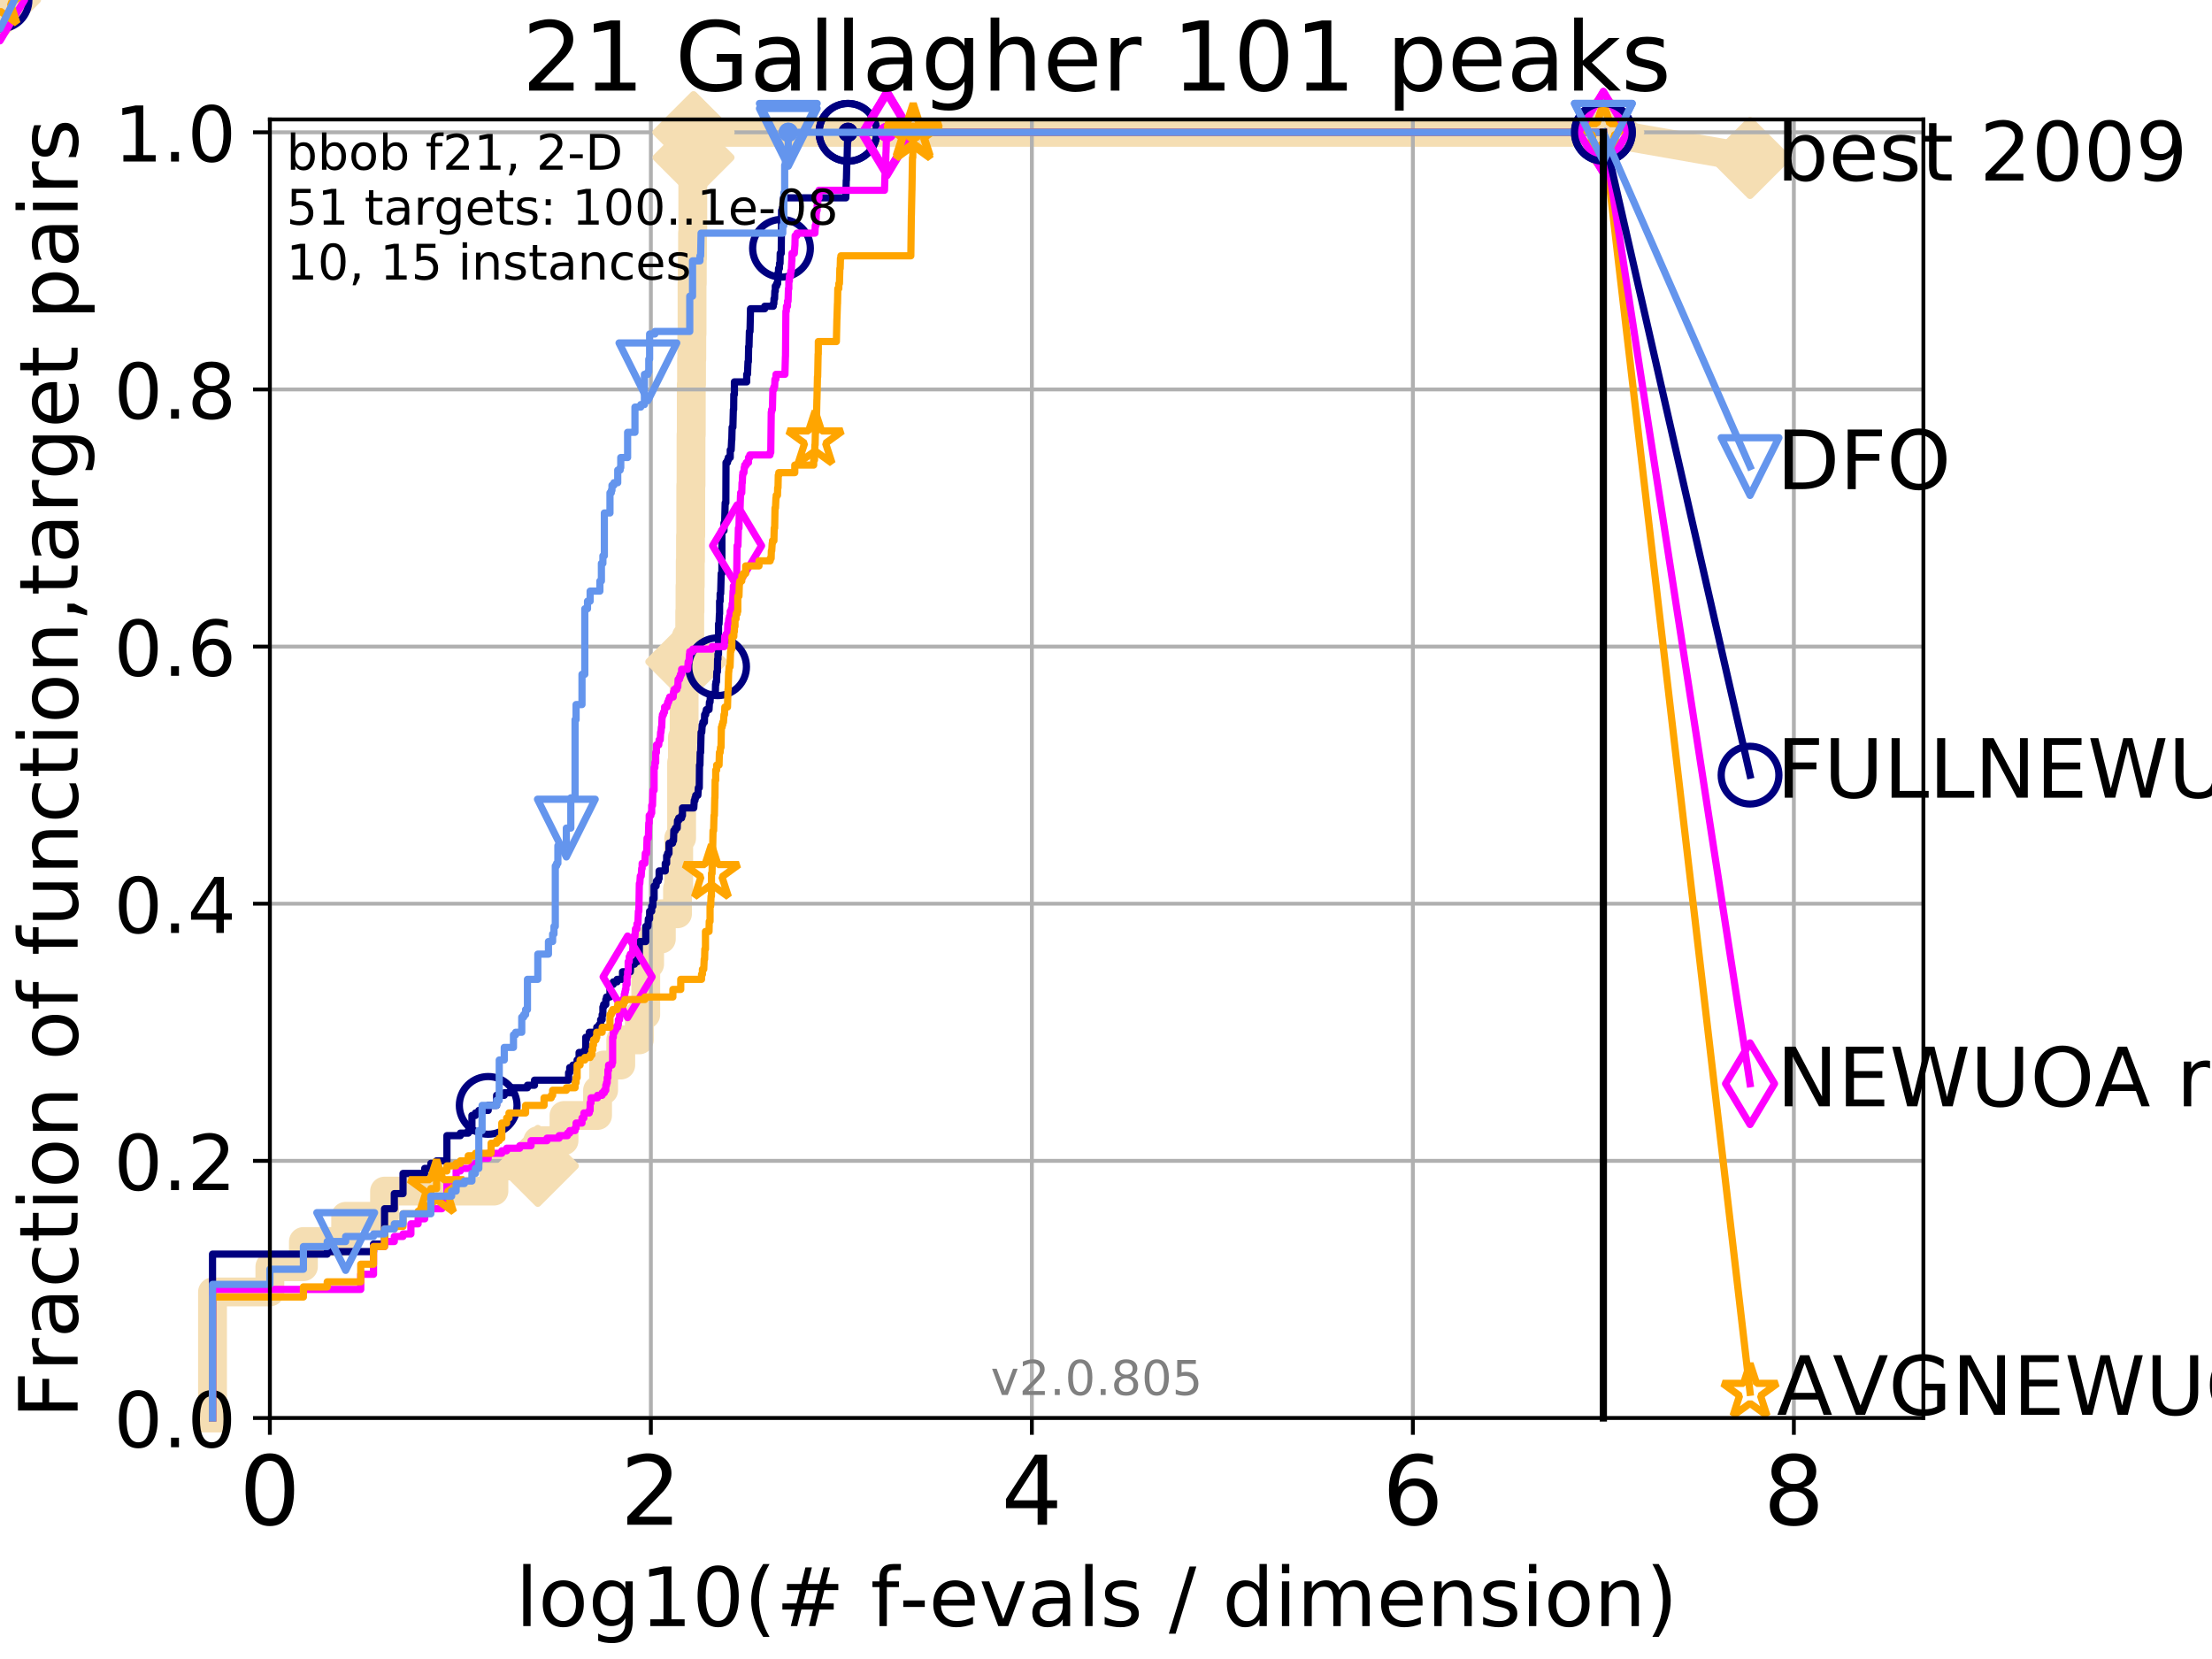 <?xml version="1.0" encoding="utf-8" standalone="no"?>
<!DOCTYPE svg PUBLIC "-//W3C//DTD SVG 1.1//EN"
  "http://www.w3.org/Graphics/SVG/1.1/DTD/svg11.dtd">
<!-- Created with matplotlib (http://matplotlib.org/) -->
<svg height="345pt" version="1.1" viewBox="0 0 460 345" width="460pt" xmlns="http://www.w3.org/2000/svg" xmlns:xlink="http://www.w3.org/1999/xlink">
 <defs>
  <style type="text/css">
*{stroke-linecap:butt;stroke-linejoin:round;}
  </style>
 </defs>
 <g id="figure_1">
  <g id="patch_1">
   <path d="M 0 345.6 
L 460.8 345.6 
L 460.8 0 
L 0 0 
z
" style="fill:#ffffff;"/>
  </g>
  <g id="axes_1">
   <g id="patch_2">
    <path d="M 56.12 294.88 
L 399.984 294.88 
L 399.984 24.84 
L 56.12 24.84 
z
" style="fill:#ffffff;"/>
   </g>
   <g id="line2d_1">
    <path d="M 44.194 294.88 
L 44.194 268.668 
L 56.12 268.668 
L 56.12 263.425 
L 63.096 263.425 
L 63.096 258.183 
L 71.885 258.183 
L 71.885 252.94 
L 79.971 252.94 
L 79.971 247.698 
L 102.712 247.698 
L 102.712 242.455 
L 111.841 242.455 
L 111.841 237.213 
L 117.289 237.213 
L 117.289 231.97 
L 124.265 231.97 
L 124.265 226.728 
L 125.529 226.728 
L 125.529 221.485 
L 129.091 221.485 
L 129.091 216.243 
L 132.955 216.243 
L 132.955 211 
L 134.287 211 
L 134.287 200.515 
L 135.091 200.515 
L 135.091 195.273 
L 137.53 195.273 
L 137.53 190.03 
L 140.893 190.03 
L 140.893 184.788 
L 141.14 184.788 
L 141.14 174.303 
L 141.744 174.303 
L 141.744 158.576 
L 141.921 158.576 
L 141.921 153.333 
L 142.27 153.333 
L 142.27 142.848 
L 142.668 142.848 
L 142.668 137.606 
L 142.724 137.606 
L 142.724 132.363 
L 143.438 132.363 
L 143.438 127.121 
L 143.491 127.121 
L 143.491 121.878 
L 143.545 121.878 
L 143.545 116.636 
L 143.598 116.636 
L 143.598 111.393 
L 143.651 111.393 
L 143.651 100.908 
L 143.704 100.908 
L 143.704 90.423 
L 143.757 90.423 
L 143.757 79.938 
L 143.81 79.938 
L 143.81 74.696 
L 143.863 74.696 
L 143.863 69.453 
L 143.915 69.453 
L 143.915 58.969 
L 143.967 58.969 
L 143.967 53.726 
L 144.019 53.726 
L 144.019 48.484 
L 144.071 48.484 
L 144.071 32.756 
L 144.226 32.756 
L 144.226 27.514 
L 333.43 27.514 
" style="fill:none;stroke:#f5deb3;stroke-linecap:square;stroke-width:6;"/>
   </g>
   <g id="line2d_2">
    <path d="M 0 0 
" style="fill:none;stroke:#f5deb3;stroke-linecap:square;stroke-width:6;"/>
    <defs>
     <path d="M -0 7.778 
L 7.778 0 
L 0 -7.778 
L -7.778 -0 
z
" id="m4110d837d9" style="stroke:#f5deb3;stroke-linejoin:miter;stroke-width:1.5;"/>
    </defs>
    <g>
     <use style="fill:#f5deb3;stroke:#f5deb3;stroke-linejoin:miter;stroke-width:1.5;" x="0" xlink:href="#m4110d837d9" y="0"/>
    </g>
   </g>
   <g id="line2d_3">
    <path d="M 333.43 27.514 
L 363.934 32.861 
" style="fill:none;stroke:#f5deb3;stroke-linecap:square;stroke-width:6;"/>
    <g>
     <use style="fill:#f5deb3;stroke:#f5deb3;stroke-linejoin:miter;stroke-width:1.5;" x="333.43" xlink:href="#m4110d837d9" y="27.514"/>
     <use style="fill:#f5deb3;stroke:#f5deb3;stroke-linejoin:miter;stroke-width:1.5;" x="363.934" xlink:href="#m4110d837d9" y="32.861"/>
    </g>
   </g>
   <g id="matplotlib.axis_1">
    <g id="xtick_1">
     <g id="line2d_4">
      <path clip-path="url(#pc8c4ff1262)" d="M 56.12 294.88 
L 56.12 24.84 
" style="fill:none;stroke:#b0b0b0;stroke-linecap:square;stroke-width:0.8;"/>
     </g>
     <g id="line2d_5">
      <defs>
       <path d="M 0 0 
L 0 3.5 
" id="m1c54ed5383" style="stroke:#000000;stroke-width:0.8;"/>
      </defs>
      <g>
       <use style="stroke:#000000;stroke-width:0.8;" x="56.12" xlink:href="#m1c54ed5383" y="294.88"/>
      </g>
     </g>
     <g id="text_1">
      <!-- 0 -->
      <defs>
       <path d="M 31.781 66.406 
Q 24.172 66.406 20.328 58.906 
Q 16.5 51.422 16.5 36.375 
Q 16.5 21.391 20.328 13.891 
Q 24.172 6.391 31.781 6.391 
Q 39.453 6.391 43.281 13.891 
Q 47.125 21.391 47.125 36.375 
Q 47.125 51.422 43.281 58.906 
Q 39.453 66.406 31.781 66.406 
z
M 31.781 74.219 
Q 44.047 74.219 50.516 64.516 
Q 56.984 54.828 56.984 36.375 
Q 56.984 17.969 50.516 8.266 
Q 44.047 -1.422 31.781 -1.422 
Q 19.531 -1.422 13.062 8.266 
Q 6.594 17.969 6.594 36.375 
Q 6.594 54.828 13.062 64.516 
Q 19.531 74.219 31.781 74.219 
z
" id="DejaVuSans-30"/>
      </defs>
      <g transform="translate(49.758 317.077)scale(0.2 -0.2)">
       <use xlink:href="#DejaVuSans-30"/>
      </g>
     </g>
    </g>
    <g id="xtick_2">
     <g id="line2d_6">
      <path clip-path="url(#pc8c4ff1262)" d="M 135.351 294.88 
L 135.351 24.84 
" style="fill:none;stroke:#b0b0b0;stroke-linecap:square;stroke-width:0.8;"/>
     </g>
     <g id="line2d_7">
      <g>
       <use style="stroke:#000000;stroke-width:0.8;" x="135.351" xlink:href="#m1c54ed5383" y="294.88"/>
      </g>
     </g>
     <g id="text_2">
      <!-- 2 -->
      <defs>
       <path d="M 19.188 8.297 
L 53.609 8.297 
L 53.609 0 
L 7.328 0 
L 7.328 8.297 
Q 12.938 14.109 22.625 23.891 
Q 32.328 33.688 34.812 36.531 
Q 39.547 41.844 41.422 45.531 
Q 43.312 49.219 43.312 52.781 
Q 43.312 58.594 39.234 62.25 
Q 35.156 65.922 28.609 65.922 
Q 23.969 65.922 18.812 64.312 
Q 13.672 62.703 7.812 59.422 
L 7.812 69.391 
Q 13.766 71.781 18.938 73 
Q 24.125 74.219 28.422 74.219 
Q 39.75 74.219 46.484 68.547 
Q 53.219 62.891 53.219 53.422 
Q 53.219 48.922 51.531 44.891 
Q 49.859 40.875 45.406 35.406 
Q 44.188 33.984 37.641 27.219 
Q 31.109 20.453 19.188 8.297 
z
" id="DejaVuSans-32"/>
      </defs>
      <g transform="translate(128.989 317.077)scale(0.2 -0.2)">
       <use xlink:href="#DejaVuSans-32"/>
      </g>
     </g>
    </g>
    <g id="xtick_3">
     <g id="line2d_8">
      <path clip-path="url(#pc8c4ff1262)" d="M 214.583 294.88 
L 214.583 24.84 
" style="fill:none;stroke:#b0b0b0;stroke-linecap:square;stroke-width:0.8;"/>
     </g>
     <g id="line2d_9">
      <g>
       <use style="stroke:#000000;stroke-width:0.8;" x="214.583" xlink:href="#m1c54ed5383" y="294.88"/>
      </g>
     </g>
     <g id="text_3">
      <!-- 4 -->
      <defs>
       <path d="M 37.797 64.312 
L 12.891 25.391 
L 37.797 25.391 
z
M 35.203 72.906 
L 47.609 72.906 
L 47.609 25.391 
L 58.016 25.391 
L 58.016 17.188 
L 47.609 17.188 
L 47.609 0 
L 37.797 0 
L 37.797 17.188 
L 4.891 17.188 
L 4.891 26.703 
z
" id="DejaVuSans-34"/>
      </defs>
      <g transform="translate(208.22 317.077)scale(0.2 -0.2)">
       <use xlink:href="#DejaVuSans-34"/>
      </g>
     </g>
    </g>
    <g id="xtick_4">
     <g id="line2d_10">
      <path clip-path="url(#pc8c4ff1262)" d="M 293.814 294.88 
L 293.814 24.84 
" style="fill:none;stroke:#b0b0b0;stroke-linecap:square;stroke-width:0.8;"/>
     </g>
     <g id="line2d_11">
      <g>
       <use style="stroke:#000000;stroke-width:0.8;" x="293.814" xlink:href="#m1c54ed5383" y="294.88"/>
      </g>
     </g>
     <g id="text_4">
      <!-- 6 -->
      <defs>
       <path d="M 33.016 40.375 
Q 26.375 40.375 22.484 35.828 
Q 18.609 31.297 18.609 23.391 
Q 18.609 15.531 22.484 10.953 
Q 26.375 6.391 33.016 6.391 
Q 39.656 6.391 43.531 10.953 
Q 47.406 15.531 47.406 23.391 
Q 47.406 31.297 43.531 35.828 
Q 39.656 40.375 33.016 40.375 
z
M 52.594 71.297 
L 52.594 62.312 
Q 48.875 64.062 45.094 64.984 
Q 41.312 65.922 37.594 65.922 
Q 27.828 65.922 22.672 59.328 
Q 17.531 52.734 16.797 39.406 
Q 19.672 43.656 24.016 45.922 
Q 28.375 48.188 33.594 48.188 
Q 44.578 48.188 50.953 41.516 
Q 57.328 34.859 57.328 23.391 
Q 57.328 12.156 50.688 5.359 
Q 44.047 -1.422 33.016 -1.422 
Q 20.359 -1.422 13.672 8.266 
Q 6.984 17.969 6.984 36.375 
Q 6.984 53.656 15.188 63.938 
Q 23.391 74.219 37.203 74.219 
Q 40.922 74.219 44.703 73.484 
Q 48.484 72.75 52.594 71.297 
z
" id="DejaVuSans-36"/>
      </defs>
      <g transform="translate(287.452 317.077)scale(0.2 -0.2)">
       <use xlink:href="#DejaVuSans-36"/>
      </g>
     </g>
    </g>
    <g id="xtick_5">
     <g id="line2d_12">
      <path clip-path="url(#pc8c4ff1262)" d="M 373.045 294.88 
L 373.045 24.84 
" style="fill:none;stroke:#b0b0b0;stroke-linecap:square;stroke-width:0.8;"/>
     </g>
     <g id="line2d_13">
      <g>
       <use style="stroke:#000000;stroke-width:0.8;" x="373.045" xlink:href="#m1c54ed5383" y="294.88"/>
      </g>
     </g>
     <g id="text_5">
      <!-- 8 -->
      <defs>
       <path d="M 31.781 34.625 
Q 24.75 34.625 20.719 30.859 
Q 16.703 27.094 16.703 20.516 
Q 16.703 13.922 20.719 10.156 
Q 24.75 6.391 31.781 6.391 
Q 38.812 6.391 42.859 10.172 
Q 46.922 13.969 46.922 20.516 
Q 46.922 27.094 42.891 30.859 
Q 38.875 34.625 31.781 34.625 
z
M 21.922 38.812 
Q 15.578 40.375 12.031 44.719 
Q 8.5 49.078 8.5 55.328 
Q 8.5 64.062 14.719 69.141 
Q 20.953 74.219 31.781 74.219 
Q 42.672 74.219 48.875 69.141 
Q 55.078 64.062 55.078 55.328 
Q 55.078 49.078 51.531 44.719 
Q 48 40.375 41.703 38.812 
Q 48.828 37.156 52.797 32.312 
Q 56.781 27.484 56.781 20.516 
Q 56.781 9.906 50.312 4.234 
Q 43.844 -1.422 31.781 -1.422 
Q 19.734 -1.422 13.25 4.234 
Q 6.781 9.906 6.781 20.516 
Q 6.781 27.484 10.781 32.312 
Q 14.797 37.156 21.922 38.812 
z
M 18.312 54.391 
Q 18.312 48.734 21.844 45.562 
Q 25.391 42.391 31.781 42.391 
Q 38.141 42.391 41.719 45.562 
Q 45.312 48.734 45.312 54.391 
Q 45.312 60.062 41.719 63.234 
Q 38.141 66.406 31.781 66.406 
Q 25.391 66.406 21.844 63.234 
Q 18.312 60.062 18.312 54.391 
z
" id="DejaVuSans-38"/>
      </defs>
      <g transform="translate(366.683 317.077)scale(0.2 -0.2)">
       <use xlink:href="#DejaVuSans-38"/>
      </g>
     </g>
    </g>
    <g id="text_6">
     <!-- log10(# f-evals / dimension) -->
     <defs>
      <path d="M 9.422 75.984 
L 18.406 75.984 
L 18.406 0 
L 9.422 0 
z
" id="DejaVuSans-6c"/>
      <path d="M 30.609 48.391 
Q 23.391 48.391 19.188 42.75 
Q 14.984 37.109 14.984 27.297 
Q 14.984 17.484 19.156 11.844 
Q 23.344 6.203 30.609 6.203 
Q 37.797 6.203 41.984 11.859 
Q 46.188 17.531 46.188 27.297 
Q 46.188 37.016 41.984 42.703 
Q 37.797 48.391 30.609 48.391 
z
M 30.609 56 
Q 42.328 56 49.016 48.375 
Q 55.719 40.766 55.719 27.297 
Q 55.719 13.875 49.016 6.219 
Q 42.328 -1.422 30.609 -1.422 
Q 18.844 -1.422 12.172 6.219 
Q 5.516 13.875 5.516 27.297 
Q 5.516 40.766 12.172 48.375 
Q 18.844 56 30.609 56 
z
" id="DejaVuSans-6f"/>
      <path d="M 45.406 27.984 
Q 45.406 37.75 41.375 43.109 
Q 37.359 48.484 30.078 48.484 
Q 22.859 48.484 18.828 43.109 
Q 14.797 37.75 14.797 27.984 
Q 14.797 18.266 18.828 12.891 
Q 22.859 7.516 30.078 7.516 
Q 37.359 7.516 41.375 12.891 
Q 45.406 18.266 45.406 27.984 
z
M 54.391 6.781 
Q 54.391 -7.172 48.188 -13.984 
Q 42 -20.797 29.203 -20.797 
Q 24.469 -20.797 20.266 -20.094 
Q 16.062 -19.391 12.109 -17.922 
L 12.109 -9.188 
Q 16.062 -11.328 19.922 -12.344 
Q 23.781 -13.375 27.781 -13.375 
Q 36.625 -13.375 41.016 -8.766 
Q 45.406 -4.156 45.406 5.172 
L 45.406 9.625 
Q 42.625 4.781 38.281 2.391 
Q 33.938 0 27.875 0 
Q 17.828 0 11.672 7.656 
Q 5.516 15.328 5.516 27.984 
Q 5.516 40.672 11.672 48.328 
Q 17.828 56 27.875 56 
Q 33.938 56 38.281 53.609 
Q 42.625 51.219 45.406 46.391 
L 45.406 54.688 
L 54.391 54.688 
z
" id="DejaVuSans-67"/>
      <path d="M 12.406 8.297 
L 28.516 8.297 
L 28.516 63.922 
L 10.984 60.406 
L 10.984 69.391 
L 28.422 72.906 
L 38.281 72.906 
L 38.281 8.297 
L 54.391 8.297 
L 54.391 0 
L 12.406 0 
z
" id="DejaVuSans-31"/>
      <path d="M 31 75.875 
Q 24.469 64.656 21.281 53.656 
Q 18.109 42.672 18.109 31.391 
Q 18.109 20.125 21.312 9.062 
Q 24.516 -2 31 -13.188 
L 23.188 -13.188 
Q 15.875 -1.703 12.234 9.375 
Q 8.594 20.453 8.594 31.391 
Q 8.594 42.281 12.203 53.312 
Q 15.828 64.359 23.188 75.875 
z
" id="DejaVuSans-28"/>
      <path d="M 51.125 44 
L 36.922 44 
L 32.812 27.688 
L 47.125 27.688 
z
M 43.797 71.781 
L 38.719 51.516 
L 52.984 51.516 
L 58.109 71.781 
L 65.922 71.781 
L 60.891 51.516 
L 76.125 51.516 
L 76.125 44 
L 58.984 44 
L 54.984 27.688 
L 70.516 27.688 
L 70.516 20.219 
L 53.078 20.219 
L 48 0 
L 40.188 0 
L 45.219 20.219 
L 30.906 20.219 
L 25.875 0 
L 18.016 0 
L 23.094 20.219 
L 7.719 20.219 
L 7.719 27.688 
L 24.906 27.688 
L 29 44 
L 13.281 44 
L 13.281 51.516 
L 30.906 51.516 
L 35.891 71.781 
z
" id="DejaVuSans-23"/>
      <path id="DejaVuSans-20"/>
      <path d="M 37.109 75.984 
L 37.109 68.5 
L 28.516 68.5 
Q 23.688 68.5 21.797 66.547 
Q 19.922 64.594 19.922 59.516 
L 19.922 54.688 
L 34.719 54.688 
L 34.719 47.703 
L 19.922 47.703 
L 19.922 0 
L 10.891 0 
L 10.891 47.703 
L 2.297 47.703 
L 2.297 54.688 
L 10.891 54.688 
L 10.891 58.5 
Q 10.891 67.625 15.141 71.797 
Q 19.391 75.984 28.609 75.984 
z
" id="DejaVuSans-66"/>
      <path d="M 4.891 31.391 
L 31.203 31.391 
L 31.203 23.391 
L 4.891 23.391 
z
" id="DejaVuSans-2d"/>
      <path d="M 56.203 29.594 
L 56.203 25.203 
L 14.891 25.203 
Q 15.484 15.922 20.484 11.062 
Q 25.484 6.203 34.422 6.203 
Q 39.594 6.203 44.453 7.469 
Q 49.312 8.734 54.109 11.281 
L 54.109 2.781 
Q 49.266 0.734 44.188 -0.344 
Q 39.109 -1.422 33.891 -1.422 
Q 20.797 -1.422 13.156 6.188 
Q 5.516 13.812 5.516 26.812 
Q 5.516 40.234 12.766 48.109 
Q 20.016 56 32.328 56 
Q 43.359 56 49.781 48.891 
Q 56.203 41.797 56.203 29.594 
z
M 47.219 32.234 
Q 47.125 39.594 43.094 43.984 
Q 39.062 48.391 32.422 48.391 
Q 24.906 48.391 20.391 44.141 
Q 15.875 39.891 15.188 32.172 
z
" id="DejaVuSans-65"/>
      <path d="M 2.984 54.688 
L 12.5 54.688 
L 29.594 8.797 
L 46.688 54.688 
L 56.203 54.688 
L 35.688 0 
L 23.484 0 
z
" id="DejaVuSans-76"/>
      <path d="M 34.281 27.484 
Q 23.391 27.484 19.188 25 
Q 14.984 22.516 14.984 16.5 
Q 14.984 11.719 18.141 8.906 
Q 21.297 6.109 26.703 6.109 
Q 34.188 6.109 38.703 11.406 
Q 43.219 16.703 43.219 25.484 
L 43.219 27.484 
z
M 52.203 31.203 
L 52.203 0 
L 43.219 0 
L 43.219 8.297 
Q 40.141 3.328 35.547 0.953 
Q 30.953 -1.422 24.312 -1.422 
Q 15.922 -1.422 10.953 3.297 
Q 6 8.016 6 15.922 
Q 6 25.141 12.172 29.828 
Q 18.359 34.516 30.609 34.516 
L 43.219 34.516 
L 43.219 35.406 
Q 43.219 41.609 39.141 45 
Q 35.062 48.391 27.688 48.391 
Q 23 48.391 18.547 47.266 
Q 14.109 46.141 10.016 43.891 
L 10.016 52.203 
Q 14.938 54.109 19.578 55.047 
Q 24.219 56 28.609 56 
Q 40.484 56 46.344 49.844 
Q 52.203 43.703 52.203 31.203 
z
" id="DejaVuSans-61"/>
      <path d="M 44.281 53.078 
L 44.281 44.578 
Q 40.484 46.531 36.375 47.5 
Q 32.281 48.484 27.875 48.484 
Q 21.188 48.484 17.844 46.438 
Q 14.5 44.391 14.5 40.281 
Q 14.5 37.156 16.891 35.375 
Q 19.281 33.594 26.516 31.984 
L 29.594 31.297 
Q 39.156 29.25 43.188 25.516 
Q 47.219 21.781 47.219 15.094 
Q 47.219 7.469 41.188 3.016 
Q 35.156 -1.422 24.609 -1.422 
Q 20.219 -1.422 15.453 -0.562 
Q 10.688 0.297 5.422 2 
L 5.422 11.281 
Q 10.406 8.688 15.234 7.391 
Q 20.062 6.109 24.812 6.109 
Q 31.156 6.109 34.562 8.281 
Q 37.984 10.453 37.984 14.406 
Q 37.984 18.062 35.516 20.016 
Q 33.062 21.969 24.703 23.781 
L 21.578 24.516 
Q 13.234 26.266 9.516 29.906 
Q 5.812 33.547 5.812 39.891 
Q 5.812 47.609 11.281 51.797 
Q 16.75 56 26.812 56 
Q 31.781 56 36.172 55.266 
Q 40.578 54.547 44.281 53.078 
z
" id="DejaVuSans-73"/>
      <path d="M 25.391 72.906 
L 33.688 72.906 
L 8.297 -9.281 
L 0 -9.281 
z
" id="DejaVuSans-2f"/>
      <path d="M 45.406 46.391 
L 45.406 75.984 
L 54.391 75.984 
L 54.391 0 
L 45.406 0 
L 45.406 8.203 
Q 42.578 3.328 38.25 0.953 
Q 33.938 -1.422 27.875 -1.422 
Q 17.969 -1.422 11.734 6.484 
Q 5.516 14.406 5.516 27.297 
Q 5.516 40.188 11.734 48.094 
Q 17.969 56 27.875 56 
Q 33.938 56 38.25 53.625 
Q 42.578 51.266 45.406 46.391 
z
M 14.797 27.297 
Q 14.797 17.391 18.875 11.75 
Q 22.953 6.109 30.078 6.109 
Q 37.203 6.109 41.297 11.75 
Q 45.406 17.391 45.406 27.297 
Q 45.406 37.203 41.297 42.844 
Q 37.203 48.484 30.078 48.484 
Q 22.953 48.484 18.875 42.844 
Q 14.797 37.203 14.797 27.297 
z
" id="DejaVuSans-64"/>
      <path d="M 9.422 54.688 
L 18.406 54.688 
L 18.406 0 
L 9.422 0 
z
M 9.422 75.984 
L 18.406 75.984 
L 18.406 64.594 
L 9.422 64.594 
z
" id="DejaVuSans-69"/>
      <path d="M 52 44.188 
Q 55.375 50.25 60.062 53.125 
Q 64.75 56 71.094 56 
Q 79.641 56 84.281 50.016 
Q 88.922 44.047 88.922 33.016 
L 88.922 0 
L 79.891 0 
L 79.891 32.719 
Q 79.891 40.578 77.094 44.375 
Q 74.312 48.188 68.609 48.188 
Q 61.625 48.188 57.562 43.547 
Q 53.516 38.922 53.516 30.906 
L 53.516 0 
L 44.484 0 
L 44.484 32.719 
Q 44.484 40.625 41.703 44.406 
Q 38.922 48.188 33.109 48.188 
Q 26.219 48.188 22.156 43.531 
Q 18.109 38.875 18.109 30.906 
L 18.109 0 
L 9.078 0 
L 9.078 54.688 
L 18.109 54.688 
L 18.109 46.188 
Q 21.188 51.219 25.484 53.609 
Q 29.781 56 35.688 56 
Q 41.656 56 45.828 52.969 
Q 50 49.953 52 44.188 
z
" id="DejaVuSans-6d"/>
      <path d="M 54.891 33.016 
L 54.891 0 
L 45.906 0 
L 45.906 32.719 
Q 45.906 40.484 42.875 44.328 
Q 39.844 48.188 33.797 48.188 
Q 26.516 48.188 22.312 43.547 
Q 18.109 38.922 18.109 30.906 
L 18.109 0 
L 9.078 0 
L 9.078 54.688 
L 18.109 54.688 
L 18.109 46.188 
Q 21.344 51.125 25.703 53.562 
Q 30.078 56 35.797 56 
Q 45.219 56 50.047 50.172 
Q 54.891 44.344 54.891 33.016 
z
" id="DejaVuSans-6e"/>
      <path d="M 8.016 75.875 
L 15.828 75.875 
Q 23.141 64.359 26.781 53.312 
Q 30.422 42.281 30.422 31.391 
Q 30.422 20.453 26.781 9.375 
Q 23.141 -1.703 15.828 -13.188 
L 8.016 -13.188 
Q 14.5 -2 17.703 9.062 
Q 20.906 20.125 20.906 31.391 
Q 20.906 42.672 17.703 53.656 
Q 14.5 64.656 8.016 75.875 
z
" id="DejaVuSans-29"/>
     </defs>
     <g transform="translate(107.211 338.154)scale(0.17 -0.17)">
      <use xlink:href="#DejaVuSans-6c"/>
      <use x="27.783" xlink:href="#DejaVuSans-6f"/>
      <use x="88.965" xlink:href="#DejaVuSans-67"/>
      <use x="152.441" xlink:href="#DejaVuSans-31"/>
      <use x="216.064" xlink:href="#DejaVuSans-30"/>
      <use x="279.688" xlink:href="#DejaVuSans-28"/>
      <use x="318.701" xlink:href="#DejaVuSans-23"/>
      <use x="402.49" xlink:href="#DejaVuSans-20"/>
      <use x="434.277" xlink:href="#DejaVuSans-66"/>
      <use x="469.404" xlink:href="#DejaVuSans-2d"/>
      <use x="505.488" xlink:href="#DejaVuSans-65"/>
      <use x="567.012" xlink:href="#DejaVuSans-76"/>
      <use x="626.191" xlink:href="#DejaVuSans-61"/>
      <use x="687.471" xlink:href="#DejaVuSans-6c"/>
      <use x="715.254" xlink:href="#DejaVuSans-73"/>
      <use x="767.354" xlink:href="#DejaVuSans-20"/>
      <use x="799.141" xlink:href="#DejaVuSans-2f"/>
      <use x="832.832" xlink:href="#DejaVuSans-20"/>
      <use x="864.619" xlink:href="#DejaVuSans-64"/>
      <use x="928.096" xlink:href="#DejaVuSans-69"/>
      <use x="955.879" xlink:href="#DejaVuSans-6d"/>
      <use x="1053.291" xlink:href="#DejaVuSans-65"/>
      <use x="1114.814" xlink:href="#DejaVuSans-6e"/>
      <use x="1178.193" xlink:href="#DejaVuSans-73"/>
      <use x="1230.293" xlink:href="#DejaVuSans-69"/>
      <use x="1258.076" xlink:href="#DejaVuSans-6f"/>
      <use x="1319.258" xlink:href="#DejaVuSans-6e"/>
      <use x="1382.637" xlink:href="#DejaVuSans-29"/>
     </g>
    </g>
   </g>
   <g id="matplotlib.axis_2">
    <g id="ytick_1">
     <g id="line2d_14">
      <path clip-path="url(#pc8c4ff1262)" d="M 56.12 294.88 
L 399.984 294.88 
" style="fill:none;stroke:#b0b0b0;stroke-linecap:square;stroke-width:0.8;"/>
     </g>
     <g id="line2d_15">
      <defs>
       <path d="M 0 0 
L -3.5 0 
" id="m165d6254b3" style="stroke:#000000;stroke-width:0.8;"/>
      </defs>
      <g>
       <use style="stroke:#000000;stroke-width:0.8;" x="56.12" xlink:href="#m165d6254b3" y="294.88"/>
      </g>
     </g>
     <g id="text_7">
      <!-- 0.0 -->
      <defs>
       <path d="M 10.688 12.406 
L 21 12.406 
L 21 0 
L 10.688 0 
z
" id="DejaVuSans-2e"/>
      </defs>
      <g transform="translate(23.675 300.959)scale(0.16 -0.16)">
       <use xlink:href="#DejaVuSans-30"/>
       <use x="63.623" xlink:href="#DejaVuSans-2e"/>
       <use x="95.41" xlink:href="#DejaVuSans-30"/>
      </g>
     </g>
    </g>
    <g id="ytick_2">
     <g id="line2d_16">
      <path clip-path="url(#pc8c4ff1262)" d="M 56.12 241.407 
L 399.984 241.407 
" style="fill:none;stroke:#b0b0b0;stroke-linecap:square;stroke-width:0.8;"/>
     </g>
     <g id="line2d_17">
      <g>
       <use style="stroke:#000000;stroke-width:0.8;" x="56.12" xlink:href="#m165d6254b3" y="241.407"/>
      </g>
     </g>
     <g id="text_8">
      <!-- 0.2 -->
      <g transform="translate(23.675 247.485)scale(0.16 -0.16)">
       <use xlink:href="#DejaVuSans-30"/>
       <use x="63.623" xlink:href="#DejaVuSans-2e"/>
       <use x="95.41" xlink:href="#DejaVuSans-32"/>
      </g>
     </g>
    </g>
    <g id="ytick_3">
     <g id="line2d_18">
      <path clip-path="url(#pc8c4ff1262)" d="M 56.12 187.933 
L 399.984 187.933 
" style="fill:none;stroke:#b0b0b0;stroke-linecap:square;stroke-width:0.8;"/>
     </g>
     <g id="line2d_19">
      <g>
       <use style="stroke:#000000;stroke-width:0.8;" x="56.12" xlink:href="#m165d6254b3" y="187.933"/>
      </g>
     </g>
     <g id="text_9">
      <!-- 0.4 -->
      <g transform="translate(23.675 194.012)scale(0.16 -0.16)">
       <use xlink:href="#DejaVuSans-30"/>
       <use x="63.623" xlink:href="#DejaVuSans-2e"/>
       <use x="95.41" xlink:href="#DejaVuSans-34"/>
      </g>
     </g>
    </g>
    <g id="ytick_4">
     <g id="line2d_20">
      <path clip-path="url(#pc8c4ff1262)" d="M 56.12 134.46 
L 399.984 134.46 
" style="fill:none;stroke:#b0b0b0;stroke-linecap:square;stroke-width:0.8;"/>
     </g>
     <g id="line2d_21">
      <g>
       <use style="stroke:#000000;stroke-width:0.8;" x="56.12" xlink:href="#m165d6254b3" y="134.46"/>
      </g>
     </g>
     <g id="text_10">
      <!-- 0.6 -->
      <g transform="translate(23.675 140.539)scale(0.16 -0.16)">
       <use xlink:href="#DejaVuSans-30"/>
       <use x="63.623" xlink:href="#DejaVuSans-2e"/>
       <use x="95.41" xlink:href="#DejaVuSans-36"/>
      </g>
     </g>
    </g>
    <g id="ytick_5">
     <g id="line2d_22">
      <path clip-path="url(#pc8c4ff1262)" d="M 56.12 80.987 
L 399.984 80.987 
" style="fill:none;stroke:#b0b0b0;stroke-linecap:square;stroke-width:0.8;"/>
     </g>
     <g id="line2d_23">
      <g>
       <use style="stroke:#000000;stroke-width:0.8;" x="56.12" xlink:href="#m165d6254b3" y="80.987"/>
      </g>
     </g>
     <g id="text_11">
      <!-- 0.8 -->
      <g transform="translate(23.675 87.066)scale(0.16 -0.16)">
       <use xlink:href="#DejaVuSans-30"/>
       <use x="63.623" xlink:href="#DejaVuSans-2e"/>
       <use x="95.41" xlink:href="#DejaVuSans-38"/>
      </g>
     </g>
    </g>
    <g id="ytick_6">
     <g id="line2d_24">
      <path clip-path="url(#pc8c4ff1262)" d="M 56.12 27.514 
L 399.984 27.514 
" style="fill:none;stroke:#b0b0b0;stroke-linecap:square;stroke-width:0.8;"/>
     </g>
     <g id="line2d_25">
      <g>
       <use style="stroke:#000000;stroke-width:0.8;" x="56.12" xlink:href="#m165d6254b3" y="27.514"/>
      </g>
     </g>
     <g id="text_12">
      <!-- 1.0 -->
      <g transform="translate(23.675 33.592)scale(0.16 -0.16)">
       <use xlink:href="#DejaVuSans-31"/>
       <use x="63.623" xlink:href="#DejaVuSans-2e"/>
       <use x="95.41" xlink:href="#DejaVuSans-30"/>
      </g>
     </g>
    </g>
    <g id="text_13">
     <!-- Fraction of function,target pairs -->
     <defs>
      <path d="M 9.812 72.906 
L 51.703 72.906 
L 51.703 64.594 
L 19.672 64.594 
L 19.672 43.109 
L 48.578 43.109 
L 48.578 34.812 
L 19.672 34.812 
L 19.672 0 
L 9.812 0 
z
" id="DejaVuSans-46"/>
      <path d="M 41.109 46.297 
Q 39.594 47.172 37.812 47.578 
Q 36.031 48 33.891 48 
Q 26.266 48 22.188 43.047 
Q 18.109 38.094 18.109 28.812 
L 18.109 0 
L 9.078 0 
L 9.078 54.688 
L 18.109 54.688 
L 18.109 46.188 
Q 20.953 51.172 25.484 53.578 
Q 30.031 56 36.531 56 
Q 37.453 56 38.578 55.875 
Q 39.703 55.766 41.062 55.516 
z
" id="DejaVuSans-72"/>
      <path d="M 48.781 52.594 
L 48.781 44.188 
Q 44.969 46.297 41.141 47.344 
Q 37.312 48.391 33.406 48.391 
Q 24.656 48.391 19.812 42.844 
Q 14.984 37.312 14.984 27.297 
Q 14.984 17.281 19.812 11.734 
Q 24.656 6.203 33.406 6.203 
Q 37.312 6.203 41.141 7.25 
Q 44.969 8.297 48.781 10.406 
L 48.781 2.094 
Q 45.016 0.344 40.984 -0.531 
Q 36.969 -1.422 32.422 -1.422 
Q 20.062 -1.422 12.781 6.344 
Q 5.516 14.109 5.516 27.297 
Q 5.516 40.672 12.859 48.328 
Q 20.219 56 33.016 56 
Q 37.156 56 41.109 55.141 
Q 45.062 54.297 48.781 52.594 
z
" id="DejaVuSans-63"/>
      <path d="M 18.312 70.219 
L 18.312 54.688 
L 36.812 54.688 
L 36.812 47.703 
L 18.312 47.703 
L 18.312 18.016 
Q 18.312 11.328 20.141 9.422 
Q 21.969 7.516 27.594 7.516 
L 36.812 7.516 
L 36.812 0 
L 27.594 0 
Q 17.188 0 13.234 3.875 
Q 9.281 7.766 9.281 18.016 
L 9.281 47.703 
L 2.688 47.703 
L 2.688 54.688 
L 9.281 54.688 
L 9.281 70.219 
z
" id="DejaVuSans-74"/>
      <path d="M 8.5 21.578 
L 8.5 54.688 
L 17.484 54.688 
L 17.484 21.922 
Q 17.484 14.156 20.5 10.266 
Q 23.531 6.391 29.594 6.391 
Q 36.859 6.391 41.078 11.031 
Q 45.312 15.672 45.312 23.688 
L 45.312 54.688 
L 54.297 54.688 
L 54.297 0 
L 45.312 0 
L 45.312 8.406 
Q 42.047 3.422 37.719 1 
Q 33.406 -1.422 27.688 -1.422 
Q 18.266 -1.422 13.375 4.438 
Q 8.5 10.297 8.5 21.578 
z
M 31.109 56 
z
" id="DejaVuSans-75"/>
      <path d="M 11.719 12.406 
L 22.016 12.406 
L 22.016 4 
L 14.016 -11.625 
L 7.719 -11.625 
L 11.719 4 
z
" id="DejaVuSans-2c"/>
      <path d="M 18.109 8.203 
L 18.109 -20.797 
L 9.078 -20.797 
L 9.078 54.688 
L 18.109 54.688 
L 18.109 46.391 
Q 20.953 51.266 25.266 53.625 
Q 29.594 56 35.594 56 
Q 45.562 56 51.781 48.094 
Q 58.016 40.188 58.016 27.297 
Q 58.016 14.406 51.781 6.484 
Q 45.562 -1.422 35.594 -1.422 
Q 29.594 -1.422 25.266 0.953 
Q 20.953 3.328 18.109 8.203 
z
M 48.688 27.297 
Q 48.688 37.203 44.609 42.844 
Q 40.531 48.484 33.406 48.484 
Q 26.266 48.484 22.188 42.844 
Q 18.109 37.203 18.109 27.297 
Q 18.109 17.391 22.188 11.75 
Q 26.266 6.109 33.406 6.109 
Q 40.531 6.109 44.609 11.75 
Q 48.688 17.391 48.688 27.297 
z
" id="DejaVuSans-70"/>
     </defs>
     <g transform="translate(16.14 294.999)rotate(-90)scale(0.17 -0.17)">
      <use xlink:href="#DejaVuSans-46"/>
      <use x="57.41" xlink:href="#DejaVuSans-72"/>
      <use x="98.523" xlink:href="#DejaVuSans-61"/>
      <use x="159.803" xlink:href="#DejaVuSans-63"/>
      <use x="214.783" xlink:href="#DejaVuSans-74"/>
      <use x="253.992" xlink:href="#DejaVuSans-69"/>
      <use x="281.775" xlink:href="#DejaVuSans-6f"/>
      <use x="342.957" xlink:href="#DejaVuSans-6e"/>
      <use x="406.336" xlink:href="#DejaVuSans-20"/>
      <use x="438.123" xlink:href="#DejaVuSans-6f"/>
      <use x="499.305" xlink:href="#DejaVuSans-66"/>
      <use x="534.51" xlink:href="#DejaVuSans-20"/>
      <use x="566.297" xlink:href="#DejaVuSans-66"/>
      <use x="601.502" xlink:href="#DejaVuSans-75"/>
      <use x="664.881" xlink:href="#DejaVuSans-6e"/>
      <use x="728.26" xlink:href="#DejaVuSans-63"/>
      <use x="783.24" xlink:href="#DejaVuSans-74"/>
      <use x="822.449" xlink:href="#DejaVuSans-69"/>
      <use x="850.232" xlink:href="#DejaVuSans-6f"/>
      <use x="911.414" xlink:href="#DejaVuSans-6e"/>
      <use x="974.793" xlink:href="#DejaVuSans-2c"/>
      <use x="1006.58" xlink:href="#DejaVuSans-74"/>
      <use x="1045.789" xlink:href="#DejaVuSans-61"/>
      <use x="1107.068" xlink:href="#DejaVuSans-72"/>
      <use x="1148.166" xlink:href="#DejaVuSans-67"/>
      <use x="1211.643" xlink:href="#DejaVuSans-65"/>
      <use x="1273.166" xlink:href="#DejaVuSans-74"/>
      <use x="1312.375" xlink:href="#DejaVuSans-20"/>
      <use x="1344.162" xlink:href="#DejaVuSans-70"/>
      <use x="1407.639" xlink:href="#DejaVuSans-61"/>
      <use x="1468.918" xlink:href="#DejaVuSans-69"/>
      <use x="1496.701" xlink:href="#DejaVuSans-72"/>
      <use x="1537.814" xlink:href="#DejaVuSans-73"/>
     </g>
    </g>
   </g>
   <g id="line2d_26">
    <defs>
     <path d="M 0 1.5 
C 0.398 1.5 0.779 1.342 1.061 1.061 
C 1.342 0.779 1.5 0.398 1.5 0 
C 1.5 -0.398 1.342 -0.779 1.061 -1.061 
C 0.779 -1.342 0.398 -1.5 0 -1.5 
C -0.398 -1.5 -0.779 -1.342 -1.061 -1.061 
C -1.342 -0.779 -1.5 -0.398 -1.5 0 
C -1.5 0.398 -1.342 0.779 -1.061 1.061 
C -0.779 1.342 -0.398 1.5 0 1.5 
z
" id="m6903583a2c" style="stroke:#f5deb3;"/>
    </defs>
    <g>
     <use style="fill:#f5deb3;stroke:#f5deb3;" x="144.226" xlink:href="#m6903583a2c" y="27.514"/>
     <use style="fill:#f5deb3;stroke:#f5deb3;" x="144.226" xlink:href="#m6903583a2c" y="27.514"/>
    </g>
   </g>
   <g id="line2d_27">
    <g>
     <use style="fill:#f5deb3;stroke:#f5deb3;stroke-linejoin:miter;stroke-width:1.5;" x="111.841" xlink:href="#m4110d837d9" y="242.455"/>
     <use style="fill:#f5deb3;stroke:#f5deb3;stroke-linejoin:miter;stroke-width:1.5;" x="142.724" xlink:href="#m4110d837d9" y="137.606"/>
     <use style="fill:#f5deb3;stroke:#f5deb3;stroke-linejoin:miter;stroke-width:1.5;" x="144.226" xlink:href="#m4110d837d9" y="32.756"/>
     <use style="fill:#f5deb3;stroke:#f5deb3;stroke-linejoin:miter;stroke-width:1.5;" x="144.226" xlink:href="#m4110d837d9" y="27.514"/>
     <use style="fill:#f5deb3;stroke:#f5deb3;stroke-linejoin:miter;stroke-width:1.5;" x="144.226" xlink:href="#m4110d837d9" y="27.514"/>
     <use style="fill:#f5deb3;stroke:#f5deb3;stroke-linejoin:miter;stroke-width:1.5;" x="333.43" xlink:href="#m4110d837d9" y="27.514"/>
    </g>
   </g>
   <g id="line2d_28">
    <defs>
     <path d="M 0 1.5 
C 0.398 1.5 0.779 1.342 1.061 1.061 
C 1.342 0.779 1.5 0.398 1.5 0 
C 1.5 -0.398 1.342 -0.779 1.061 -1.061 
C 0.779 -1.342 0.398 -1.5 0 -1.5 
C -0.398 -1.5 -0.779 -1.342 -1.061 -1.061 
C -1.342 -0.779 -1.5 -0.398 -1.5 0 
C -1.5 0.398 -1.342 0.779 -1.061 1.061 
C -0.779 1.342 -0.398 1.5 0 1.5 
z
" id="m1e75d5e628" style="stroke:#000080;"/>
    </defs>
    <g>
     <use style="fill:#000080;stroke:#000080;" x="176.339" xlink:href="#m1e75d5e628" y="27.514"/>
     <use style="fill:#000080;stroke:#000080;" x="176.339" xlink:href="#m1e75d5e628" y="27.514"/>
    </g>
   </g>
   <g id="line2d_29">
    <path d="M 44.194 294.88 
L 44.194 260.804 
L 68.046 260.804 
L 68.046 260.28 
L 77.674 260.28 
L 77.674 258.707 
L 79.971 258.707 
L 79.971 251.367 
L 81.997 251.367 
L 81.997 248.222 
L 83.81 248.222 
L 83.81 244.028 
L 88.324 244.028 
L 88.324 242.979 
L 89.599 242.979 
L 89.599 241.931 
L 90.786 241.931 
L 90.786 241.407 
L 92.94 241.407 
L 92.94 236.164 
L 95.736 236.164 
L 95.736 235.64 
L 97.375 235.64 
L 97.375 235.116 
L 98.14 235.116 
L 98.14 231.97 
L 98.872 231.97 
L 98.872 231.446 
L 99.575 231.446 
L 99.575 230.922 
L 101.525 230.922 
L 101.525 229.873 
L 103.276 229.873 
L 103.276 227.776 
L 104.865 227.776 
L 104.865 227.252 
L 106.32 227.252 
L 106.32 226.204 
L 109.688 226.204 
L 109.688 225.679 
L 111.153 225.679 
L 111.153 224.631 
L 118.245 224.631 
L 118.245 223.058 
L 118.476 223.058 
L 118.476 222.01 
L 119.151 222.01 
L 119.151 221.485 
L 120.012 221.485 
L 120.012 220.437 
L 120.426 220.437 
L 120.426 218.864 
L 121.613 218.864 
L 121.613 218.34 
L 121.803 218.34 
L 121.803 215.719 
L 122.543 215.719 
L 122.543 214.67 
L 124.101 214.67 
L 124.101 213.622 
L 124.59 213.622 
L 124.59 213.097 
L 124.909 213.097 
L 124.909 212.049 
L 125.221 212.049 
L 125.221 211 
L 125.376 211 
L 125.376 209.428 
L 125.529 209.428 
L 125.529 208.903 
L 125.979 208.903 
L 125.979 207.855 
L 126.127 207.855 
L 126.127 207.331 
L 126.847 207.331 
L 126.847 204.709 
L 127.538 204.709 
L 127.538 204.185 
L 128.332 204.185 
L 128.332 203.661 
L 129.459 203.661 
L 129.459 202.088 
L 131.077 202.088 
L 131.187 200.515 
L 131.937 200.515 
L 131.937 199.991 
L 132.555 199.991 
L 132.555 199.467 
L 132.955 199.467 
L 132.955 195.797 
L 134.287 195.797 
L 134.287 192.652 
L 134.738 192.652 
L 134.827 191.079 
L 135.091 191.079 
L 135.091 189.506 
L 135.523 189.506 
L 135.523 188.458 
L 135.776 188.458 
L 135.776 186.885 
L 136.026 186.885 
L 136.026 184.264 
L 136.435 184.264 
L 136.515 183.215 
L 136.913 183.215 
L 136.913 182.691 
L 137.069 182.691 
L 137.069 181.118 
L 138.344 181.118 
L 138.344 179.546 
L 138.631 179.546 
L 138.631 177.973 
L 138.843 177.973 
L 138.843 177.449 
L 139.122 177.449 
L 139.122 175.352 
L 139.865 175.352 
L 139.865 174.827 
L 140.063 174.827 
L 140.128 172.73 
L 140.451 172.73 
L 140.451 172.206 
L 140.83 172.206 
L 140.893 170.633 
L 141.14 170.633 
L 141.14 170.109 
L 141.744 170.109 
L 141.744 169.585 
L 141.921 169.585 
L 141.921 168.012 
L 144.277 168.012 
L 144.379 166.439 
L 144.531 166.439 
L 144.531 165.915 
L 144.682 165.915 
L 144.682 165.391 
L 145.126 165.391 
L 145.223 163.818 
L 145.416 163.818 
L 145.464 159.1 
L 145.559 159.1 
L 145.607 156.479 
L 145.701 156.479 
L 145.795 152.285 
L 145.936 152.285 
L 146.028 150.712 
L 146.166 150.712 
L 146.166 150.188 
L 146.485 150.188 
L 146.53 148.615 
L 146.753 148.615 
L 146.753 148.091 
L 146.885 148.091 
L 146.885 147.566 
L 147.448 147.566 
L 147.533 145.994 
L 147.66 145.994 
L 147.744 144.421 
L 148.76 144.421 
L 148.799 142.324 
L 148.877 142.324 
L 148.877 141.8 
L 148.995 141.8 
L 149.072 139.703 
L 149.188 139.703 
L 149.227 137.081 
L 149.303 137.081 
L 149.303 136.033 
L 149.418 136.033 
L 149.418 129.742 
L 149.531 129.742 
L 149.606 127.645 
L 149.644 127.645 
L 149.644 125.024 
L 149.756 125.024 
L 149.756 123.451 
L 149.867 123.451 
L 149.978 119.257 
L 150.124 119.257 
L 150.124 110.345 
L 150.556 110.345 
L 150.556 108.772 
L 150.698 108.772 
L 150.803 104.578 
L 150.943 104.578 
L 150.978 96.19 
L 151.287 96.19 
L 151.287 95.666 
L 151.457 95.666 
L 151.457 95.142 
L 151.857 95.142 
L 151.857 93.569 
L 152.053 93.569 
L 152.151 91.472 
L 152.183 91.472 
L 152.248 88.851 
L 152.408 88.851 
L 152.504 85.181 
L 152.567 85.181 
L 152.599 82.035 
L 152.724 82.035 
L 152.724 79.414 
L 155.282 79.414 
L 155.282 77.841 
L 155.444 77.841 
L 155.55 75.22 
L 155.63 75.22 
L 155.683 72.075 
L 155.762 72.075 
L 155.84 68.929 
L 155.971 68.929 
L 156.074 64.211 
L 159.029 64.211 
L 159.029 63.687 
L 160.803 63.687 
L 160.803 63.163 
L 160.92 63.163 
L 160.959 62.114 
L 161.075 62.114 
L 161.133 60.541 
L 161.229 60.541 
L 161.229 59.493 
L 161.513 59.493 
L 161.513 58.969 
L 161.719 58.969 
L 161.737 56.872 
L 161.885 56.872 
L 161.904 55.823 
L 162.086 55.823 
L 162.105 54.775 
L 162.213 54.775 
L 162.249 52.678 
L 162.464 52.678 
L 162.535 43.765 
L 162.711 43.765 
L 162.711 43.241 
L 162.851 43.241 
L 162.921 41.144 
L 175.896 41.144 
L 175.986 37.474 
L 176.018 37.474 
L 176.115 33.28 
L 176.155 33.28 
L 176.243 29.611 
L 176.291 29.611 
L 176.339 27.514 
L 333.43 27.514 
L 333.43 27.514 
" style="fill:none;stroke:#000080;stroke-linecap:square;stroke-width:1.5;"/>
   </g>
   <g id="line2d_30">
    <defs>
     <path d="M 0 6 
C 1.591 6 3.117 5.368 4.243 4.243 
C 5.368 3.117 6 1.591 6 0 
C 6 -1.591 5.368 -3.117 4.243 -4.243 
C 3.117 -5.368 1.591 -6 0 -6 
C -1.591 -6 -3.117 -5.368 -4.243 -4.243 
C -5.368 -3.117 -6 -1.591 -6 0 
C -6 1.591 -5.368 3.117 -4.243 4.243 
C -3.117 5.368 -1.591 6 0 6 
z
" id="mc6c01f7421" style="stroke:#000080;stroke-width:1.5;"/>
    </defs>
    <g>
     <use style="fill:none;stroke:#000080;stroke-width:1.5;" x="101.525" xlink:href="#mc6c01f7421" y="229.873"/>
     <use style="fill:none;stroke:#000080;stroke-width:1.5;" x="149.227" xlink:href="#mc6c01f7421" y="138.654"/>
     <use style="fill:none;stroke:#000080;stroke-width:1.5;" x="162.517" xlink:href="#mc6c01f7421" y="51.629"/>
     <use style="fill:none;stroke:#000080;stroke-width:1.5;" x="176.339" xlink:href="#mc6c01f7421" y="27.514"/>
     <use style="fill:none;stroke:#000080;stroke-width:1.5;" x="176.339" xlink:href="#mc6c01f7421" y="27.514"/>
     <use style="fill:none;stroke:#000080;stroke-width:1.5;" x="333.43" xlink:href="#mc6c01f7421" y="27.514"/>
    </g>
   </g>
   <g id="line2d_31">
    <path d="M 0 0 
" style="fill:none;stroke:#000080;stroke-linecap:square;stroke-width:1.5;"/>
    <g>
     <use style="fill:none;stroke:#000080;stroke-width:1.5;" x="0" xlink:href="#mc6c01f7421" y="0"/>
    </g>
   </g>
   <g id="line2d_32">
    <defs>
     <path d="M 0 1.5 
C 0.398 1.5 0.779 1.342 1.061 1.061 
C 1.342 0.779 1.5 0.398 1.5 0 
C 1.5 -0.398 1.342 -0.779 1.061 -1.061 
C 0.779 -1.342 0.398 -1.5 0 -1.5 
C -0.398 -1.5 -0.779 -1.342 -1.061 -1.061 
C -1.342 -0.779 -1.5 -0.398 -1.5 0 
C -1.5 0.398 -1.342 0.779 -1.061 1.061 
C -0.779 1.342 -0.398 1.5 0 1.5 
z
" id="m89b1dc6e3d" style="stroke:#ff00ff;"/>
    </defs>
    <g>
     <use style="fill:#ff00ff;stroke:#ff00ff;" x="184.462" xlink:href="#m89b1dc6e3d" y="27.514"/>
     <use style="fill:#ff00ff;stroke:#ff00ff;" x="184.462" xlink:href="#m89b1dc6e3d" y="27.514"/>
    </g>
   </g>
   <g id="line2d_33">
    <path d="M 44.194 294.88 
L 44.194 268.143 
L 75.021 268.143 
L 75.021 264.998 
L 77.674 264.998 
L 77.674 259.231 
L 79.971 259.231 
L 79.971 258.183 
L 81.997 258.183 
L 81.997 257.134 
L 83.81 257.134 
L 83.81 256.61 
L 85.45 256.61 
L 85.45 254.513 
L 86.947 254.513 
L 86.947 253.464 
L 88.324 253.464 
L 88.324 251.367 
L 91.897 251.367 
L 91.897 249.795 
L 92.94 249.795 
L 92.94 245.601 
L 94.853 245.601 
L 94.853 243.504 
L 95.736 243.504 
L 95.736 242.979 
L 98.14 242.979 
L 98.14 242.455 
L 98.872 242.455 
L 98.872 241.931 
L 99.575 241.931 
L 99.575 240.882 
L 101.525 240.882 
L 101.525 239.834 
L 104.351 239.834 
L 104.351 239.31 
L 105.364 239.31 
L 105.364 238.785 
L 108.086 238.785 
L 108.086 238.261 
L 110.436 238.261 
L 110.436 237.213 
L 113.755 237.213 
L 113.755 236.689 
L 116.277 236.689 
L 116.277 236.164 
L 118.011 236.164 
L 118.011 235.64 
L 118.476 235.64 
L 118.476 235.116 
L 119.587 235.116 
L 119.587 234.592 
L 119.8 234.592 
L 119.8 233.543 
L 121.03 233.543 
L 121.03 232.495 
L 121.421 232.495 
L 121.421 231.446 
L 122.543 231.446 
L 122.543 230.922 
L 122.723 230.922 
L 122.723 229.349 
L 122.902 229.349 
L 122.902 228.301 
L 124.265 228.301 
L 124.265 227.776 
L 125.221 227.776 
L 125.221 227.252 
L 125.68 227.252 
L 125.68 226.728 
L 125.979 226.728 
L 125.979 225.679 
L 126.127 225.679 
L 126.127 225.155 
L 126.273 225.155 
L 126.273 224.107 
L 126.419 224.107 
L 126.419 222.534 
L 126.563 222.534 
L 126.563 221.485 
L 127.265 221.485 
L 127.265 220.961 
L 127.402 220.961 
L 127.402 215.719 
L 127.538 215.719 
L 127.538 214.67 
L 127.807 214.67 
L 127.807 214.146 
L 128.072 214.146 
L 128.072 213.622 
L 128.461 213.622 
L 128.461 213.097 
L 128.589 213.097 
L 128.589 212.049 
L 128.842 212.049 
L 128.842 211 
L 128.967 211 
L 128.967 210.476 
L 129.215 210.476 
L 129.215 209.428 
L 129.459 209.428 
L 129.459 207.855 
L 129.819 207.855 
L 129.819 206.806 
L 129.937 206.806 
L 129.937 206.282 
L 130.054 206.282 
L 130.054 205.758 
L 130.171 205.758 
L 130.171 204.709 
L 130.402 204.709 
L 130.402 203.137 
L 130.516 203.137 
L 130.516 202.088 
L 130.63 202.088 
L 130.63 199.991 
L 130.855 199.991 
L 130.855 198.943 
L 131.077 198.943 
L 131.077 198.418 
L 131.512 198.418 
L 131.619 196.846 
L 131.726 196.846 
L 131.726 194.749 
L 132.042 194.749 
L 132.146 193.176 
L 132.454 193.176 
L 132.454 192.127 
L 132.656 192.127 
L 132.756 189.506 
L 132.856 189.506 
L 132.955 183.739 
L 133.054 183.739 
L 133.152 182.167 
L 133.346 182.167 
L 133.443 180.594 
L 133.539 180.594 
L 133.539 179.546 
L 134.103 179.546 
L 134.195 177.449 
L 134.469 177.449 
L 134.559 174.303 
L 134.827 174.303 
L 134.916 171.158 
L 135.004 171.158 
L 135.004 169.585 
L 135.351 169.585 
L 135.351 169.061 
L 135.523 169.061 
L 135.523 167.488 
L 135.692 167.488 
L 135.776 164.342 
L 136.026 164.342 
L 136.026 159.624 
L 136.191 159.624 
L 136.191 158.576 
L 136.354 158.576 
L 136.354 156.479 
L 136.515 156.479 
L 136.515 154.906 
L 136.991 154.906 
L 137.069 153.857 
L 137.301 153.857 
L 137.378 152.285 
L 137.454 152.285 
L 137.53 151.236 
L 137.606 151.236 
L 137.681 149.139 
L 137.756 149.139 
L 137.756 148.615 
L 137.979 148.615 
L 137.979 148.091 
L 138.199 148.091 
L 138.199 147.042 
L 138.702 147.042 
L 138.702 146.518 
L 138.843 146.518 
L 138.843 145.994 
L 139.052 145.994 
L 139.052 145.469 
L 139.259 145.469 
L 139.259 144.945 
L 139.997 144.945 
L 140.063 143.897 
L 140.193 143.897 
L 140.193 143.372 
L 140.768 143.372 
L 140.768 142.848 
L 140.955 142.848 
L 141.017 141.275 
L 141.324 141.275 
L 141.324 140.751 
L 141.505 140.751 
L 141.505 140.227 
L 141.744 140.227 
L 141.744 139.178 
L 143.002 139.178 
L 143.112 137.606 
L 143.276 137.606 
L 143.384 136.033 
L 143.438 136.033 
L 143.438 135.509 
L 144.071 135.509 
L 144.071 134.984 
L 148.075 134.984 
L 148.075 134.46 
L 150.627 134.46 
L 150.698 132.363 
L 151.012 132.363 
L 151.012 131.839 
L 151.287 131.839 
L 151.355 129.742 
L 151.457 129.742 
L 151.558 128.693 
L 151.691 128.693 
L 151.691 128.169 
L 151.857 128.169 
L 151.857 127.121 
L 152.086 127.121 
L 152.086 126.596 
L 152.216 126.596 
L 152.248 125.548 
L 152.344 125.548 
L 152.44 122.927 
L 152.504 122.927 
L 152.504 121.878 
L 153.035 121.878 
L 153.096 120.306 
L 153.188 120.306 
L 153.28 113.49 
L 153.461 113.49 
L 153.55 109.821 
L 153.67 109.821 
L 153.729 107.199 
L 153.788 107.199 
L 153.847 105.627 
L 153.905 105.627 
L 153.993 103.005 
L 154.022 103.005 
L 154.022 102.481 
L 154.253 102.481 
L 154.31 100.384 
L 154.367 100.384 
L 154.424 98.811 
L 154.481 98.811 
L 154.481 98.287 
L 154.706 98.287 
L 154.761 97.239 
L 154.872 97.239 
L 154.872 96.714 
L 155.201 96.714 
L 155.201 96.19 
L 155.656 96.19 
L 155.656 95.142 
L 155.919 95.142 
L 155.919 94.617 
L 160.124 94.617 
L 160.124 94.093 
L 160.286 94.093 
L 160.386 85.705 
L 160.467 85.705 
L 160.467 85.181 
L 160.626 85.181 
L 160.724 80.987 
L 160.92 80.987 
L 160.92 80.463 
L 161.094 80.463 
L 161.152 78.89 
L 161.343 78.89 
L 161.381 77.841 
L 163.23 77.841 
L 163.332 74.172 
L 163.348 74.172 
L 163.433 64.735 
L 163.517 64.735 
L 163.55 63.687 
L 163.766 63.687 
L 163.766 62.638 
L 163.881 62.638 
L 163.963 60.017 
L 164.044 60.017 
L 164.044 58.444 
L 164.157 58.444 
L 164.173 57.396 
L 164.413 57.396 
L 164.445 56.347 
L 164.556 56.347 
L 164.65 54.25 
L 164.681 54.25 
L 164.697 52.678 
L 165.19 52.678 
L 165.296 51.105 
L 165.311 51.105 
L 165.356 49.008 
L 165.728 49.008 
L 165.728 48.484 
L 169.47 48.484 
L 169.541 46.911 
L 169.682 46.911 
L 169.752 44.29 
L 169.798 44.29 
L 169.798 43.765 
L 169.925 43.765 
L 169.937 42.717 
L 170.04 42.717 
L 170.098 41.144 
L 170.302 41.144 
L 170.313 39.571 
L 183.934 39.571 
L 184.036 36.426 
L 184.127 36.426 
L 184.238 31.708 
L 184.253 31.708 
L 184.363 28.038 
L 184.462 28.038 
L 184.462 27.514 
L 333.43 27.514 
L 333.43 27.514 
" style="fill:none;stroke:#ff00ff;stroke-linecap:square;stroke-width:1.5;"/>
   </g>
   <g id="line2d_34">
    <defs>
     <path d="M -0 8.485 
L 5.091 0 
L 0 -8.485 
L -5.091 -0 
z
" id="m103e33c4cc" style="stroke:#ff00ff;stroke-linejoin:miter;stroke-width:1.5;"/>
    </defs>
    <g>
     <use style="fill:none;stroke:#ff00ff;stroke-linejoin:miter;stroke-width:1.5;" x="130.516" xlink:href="#m103e33c4cc" y="203.137"/>
     <use style="fill:none;stroke:#ff00ff;stroke-linejoin:miter;stroke-width:1.5;" x="153.28" xlink:href="#m103e33c4cc" y="113.49"/>
     <use style="fill:none;stroke:#ff00ff;stroke-linejoin:miter;stroke-width:1.5;" x="184.462" xlink:href="#m103e33c4cc" y="28.038"/>
     <use style="fill:none;stroke:#ff00ff;stroke-linejoin:miter;stroke-width:1.5;" x="184.462" xlink:href="#m103e33c4cc" y="27.514"/>
     <use style="fill:none;stroke:#ff00ff;stroke-linejoin:miter;stroke-width:1.5;" x="184.462" xlink:href="#m103e33c4cc" y="27.514"/>
     <use style="fill:none;stroke:#ff00ff;stroke-linejoin:miter;stroke-width:1.5;" x="333.43" xlink:href="#m103e33c4cc" y="27.514"/>
    </g>
   </g>
   <g id="line2d_35">
    <path d="M 0 0 
" style="fill:none;stroke:#ff00ff;stroke-linecap:square;stroke-width:1.5;"/>
    <g>
     <use style="fill:none;stroke:#ff00ff;stroke-linejoin:miter;stroke-width:1.5;" x="0" xlink:href="#m103e33c4cc" y="0"/>
    </g>
   </g>
   <g id="line2d_36">
    <defs>
     <path d="M 0 1.5 
C 0.398 1.5 0.779 1.342 1.061 1.061 
C 1.342 0.779 1.5 0.398 1.5 0 
C 1.5 -0.398 1.342 -0.779 1.061 -1.061 
C 0.779 -1.342 0.398 -1.5 0 -1.5 
C -0.398 -1.5 -0.779 -1.342 -1.061 -1.061 
C -1.342 -0.779 -1.5 -0.398 -1.5 0 
C -1.5 0.398 -1.342 0.779 -1.061 1.061 
C -0.779 1.342 -0.398 1.5 0 1.5 
z
" id="m21f30313be" style="stroke:#ffa500;"/>
    </defs>
    <g>
     <use style="fill:#ffa500;stroke:#ffa500;" x="189.9" xlink:href="#m21f30313be" y="27.514"/>
     <use style="fill:#ffa500;stroke:#ffa500;" x="189.9" xlink:href="#m21f30313be" y="27.514"/>
    </g>
   </g>
   <g id="line2d_37">
    <path d="M 44.194 294.88 
L 44.194 269.716 
L 63.096 269.716 
L 63.096 267.619 
L 68.046 267.619 
L 68.046 266.571 
L 75.021 266.571 
L 75.021 262.901 
L 77.674 262.901 
L 77.674 259.231 
L 79.971 259.231 
L 79.971 255.561 
L 81.997 255.561 
L 81.997 255.037 
L 83.81 255.037 
L 83.81 252.416 
L 86.947 252.416 
L 86.947 251.892 
L 89.599 251.892 
L 89.599 247.173 
L 90.786 247.173 
L 90.786 243.504 
L 92.94 243.504 
L 92.94 242.455 
L 94.853 242.455 
L 94.853 241.931 
L 95.736 241.931 
L 95.736 241.407 
L 97.375 241.407 
L 97.375 240.358 
L 98.872 240.358 
L 98.872 239.834 
L 102.128 239.834 
L 102.128 237.737 
L 103.276 237.737 
L 103.276 237.213 
L 103.822 237.213 
L 103.822 236.689 
L 104.351 236.689 
L 104.351 233.543 
L 105.364 233.543 
L 105.364 232.495 
L 105.848 232.495 
L 105.848 231.446 
L 109.301 231.446 
L 109.301 229.873 
L 113.14 229.873 
L 113.14 228.301 
L 114.637 228.301 
L 114.637 227.776 
L 114.922 227.776 
L 114.922 226.728 
L 117.774 226.728 
L 117.774 226.204 
L 119.587 226.204 
L 119.587 225.155 
L 119.8 225.155 
L 119.8 224.107 
L 120.012 224.107 
L 120.012 221.485 
L 120.63 221.485 
L 120.63 220.437 
L 121.613 220.437 
L 121.613 219.913 
L 122.723 219.913 
L 122.723 219.388 
L 123.078 219.388 
L 123.078 218.34 
L 123.253 218.34 
L 123.253 217.291 
L 123.426 217.291 
L 123.426 216.243 
L 123.934 216.243 
L 123.934 215.719 
L 124.101 215.719 
L 124.101 214.67 
L 125.221 214.67 
L 125.221 213.622 
L 126.847 213.622 
L 126.847 211 
L 127.127 211 
L 127.127 210.476 
L 127.402 210.476 
L 127.402 209.952 
L 128.332 209.952 
L 128.332 209.428 
L 128.461 209.428 
L 128.461 208.903 
L 129.699 208.903 
L 129.699 208.379 
L 129.937 208.379 
L 129.937 207.855 
L 134.103 207.855 
L 134.103 207.331 
L 139.931 207.331 
L 139.931 205.758 
L 141.565 205.758 
L 141.565 203.661 
L 145.889 203.661 
L 145.889 202.612 
L 146.074 202.612 
L 146.074 201.564 
L 146.349 201.564 
L 146.44 199.467 
L 146.53 199.467 
L 146.575 197.37 
L 146.708 197.37 
L 146.708 193.7 
L 147.448 193.7 
L 147.491 191.603 
L 147.66 191.603 
L 147.66 188.458 
L 147.785 188.458 
L 147.869 186.361 
L 147.952 186.361 
L 147.952 181.642 
L 148.075 181.642 
L 148.157 176.924 
L 148.198 176.924 
L 148.279 172.73 
L 148.401 172.73 
L 148.481 169.585 
L 148.561 169.585 
L 148.641 165.915 
L 148.68 165.915 
L 148.72 162.245 
L 148.838 162.245 
L 148.838 160.148 
L 149.034 160.148 
L 149.034 159.1 
L 149.531 159.1 
L 149.606 156.479 
L 149.756 156.479 
L 149.83 155.43 
L 149.941 155.43 
L 150.015 151.236 
L 150.161 151.236 
L 150.161 150.712 
L 150.306 150.712 
L 150.306 150.188 
L 150.449 150.188 
L 150.556 148.615 
L 150.663 148.615 
L 150.733 147.042 
L 151.287 147.042 
L 151.389 143.372 
L 151.423 143.372 
L 151.524 139.703 
L 151.558 139.703 
L 151.625 138.654 
L 151.824 138.654 
L 151.923 135.509 
L 151.988 135.509 
L 151.988 134.984 
L 152.183 134.984 
L 152.216 132.363 
L 152.599 132.363 
L 152.63 131.315 
L 152.724 131.315 
L 152.724 130.266 
L 152.849 130.266 
L 152.849 128.693 
L 153.066 128.693 
L 153.066 127.645 
L 153.31 127.645 
L 153.31 127.121 
L 153.431 127.121 
L 153.431 123.975 
L 153.67 123.975 
L 153.758 121.354 
L 153.847 121.354 
L 153.847 120.83 
L 154.253 120.83 
L 154.253 119.781 
L 154.594 119.781 
L 154.594 119.257 
L 155.065 119.257 
L 155.065 117.684 
L 157.838 117.684 
L 157.838 116.636 
L 160.164 116.636 
L 160.164 116.112 
L 160.366 116.112 
L 160.407 114.539 
L 160.487 114.539 
L 160.586 112.966 
L 160.646 112.966 
L 160.646 112.442 
L 160.94 112.442 
L 160.998 109.821 
L 161.094 109.821 
L 161.171 105.627 
L 161.267 105.627 
L 161.362 103.53 
L 161.419 103.53 
L 161.419 103.005 
L 161.682 103.005 
L 161.719 101.433 
L 161.793 101.433 
L 161.848 98.811 
L 161.959 98.811 
L 161.959 98.287 
L 165.281 98.287 
L 165.281 96.714 
L 169.207 96.714 
L 169.207 95.666 
L 169.375 95.666 
L 169.458 92.52 
L 169.505 92.52 
L 169.564 89.899 
L 169.646 89.899 
L 169.705 87.802 
L 169.775 87.802 
L 169.879 83.084 
L 169.891 83.084 
L 169.995 78.366 
L 170.04 78.366 
L 170.132 73.647 
L 170.166 73.647 
L 170.177 71.026 
L 173.93 71.026 
L 174.039 66.308 
L 174.048 66.308 
L 174.148 63.163 
L 174.166 63.163 
L 174.229 60.017 
L 174.434 60.017 
L 174.443 58.969 
L 174.567 58.969 
L 174.654 55.823 
L 174.724 55.823 
L 174.777 53.726 
L 174.872 53.726 
L 174.872 53.202 
L 189.413 53.202 
L 189.52 44.814 
L 189.531 44.814 
L 189.638 39.571 
L 189.645 39.571 
L 189.755 32.756 
L 189.813 32.756 
L 189.9 27.514 
L 333.43 27.514 
L 333.43 27.514 
" style="fill:none;stroke:#ffa500;stroke-linecap:square;stroke-width:1.5;"/>
   </g>
   <g id="line2d_38">
    <defs>
     <path d="M 0 -6 
L -1.347 -1.854 
L -5.706 -1.854 
L -2.18 0.708 
L -3.527 4.854 
L -0 2.292 
L 3.527 4.854 
L 2.18 0.708 
L 5.706 -1.854 
L 1.347 -1.854 
z
" id="mf31ea64aca" style="stroke:#ffa500;stroke-linejoin:bevel;stroke-width:1.5;"/>
    </defs>
    <g>
     <use style="fill:none;stroke:#ffa500;stroke-linejoin:bevel;stroke-width:1.5;" x="90.786" xlink:href="#mf31ea64aca" y="247.173"/>
     <use style="fill:none;stroke:#ffa500;stroke-linejoin:bevel;stroke-width:1.5;" x="147.952" xlink:href="#mf31ea64aca" y="181.642"/>
     <use style="fill:none;stroke:#ffa500;stroke-linejoin:bevel;stroke-width:1.5;" x="169.505" xlink:href="#mf31ea64aca" y="91.472"/>
     <use style="fill:none;stroke:#ffa500;stroke-linejoin:bevel;stroke-width:1.5;" x="189.9" xlink:href="#mf31ea64aca" y="28.038"/>
     <use style="fill:none;stroke:#ffa500;stroke-linejoin:bevel;stroke-width:1.5;" x="189.9" xlink:href="#mf31ea64aca" y="27.514"/>
     <use style="fill:none;stroke:#ffa500;stroke-linejoin:bevel;stroke-width:1.5;" x="333.43" xlink:href="#mf31ea64aca" y="27.514"/>
    </g>
   </g>
   <g id="line2d_39">
    <path d="M 0 0 
" style="fill:none;stroke:#ffa500;stroke-linecap:square;stroke-width:1.5;"/>
    <g>
     <use style="fill:none;stroke:#ffa500;stroke-linejoin:bevel;stroke-width:1.5;" x="0" xlink:href="#mf31ea64aca" y="0"/>
    </g>
   </g>
   <g id="line2d_40">
    <defs>
     <path d="M 0 1.5 
C 0.398 1.5 0.779 1.342 1.061 1.061 
C 1.342 0.779 1.5 0.398 1.5 0 
C 1.5 -0.398 1.342 -0.779 1.061 -1.061 
C 0.779 -1.342 0.398 -1.5 0 -1.5 
C -0.398 -1.5 -0.779 -1.342 -1.061 -1.061 
C -1.342 -0.779 -1.5 -0.398 -1.5 0 
C -1.5 0.398 -1.342 0.779 -1.061 1.061 
C -0.779 1.342 -0.398 1.5 0 1.5 
z
" id="m525cc30b1a" style="stroke:#6495ed;"/>
    </defs>
    <g>
     <use style="fill:#6495ed;stroke:#6495ed;" x="163.93" xlink:href="#m525cc30b1a" y="27.514"/>
     <use style="fill:#6495ed;stroke:#6495ed;" x="163.93" xlink:href="#m525cc30b1a" y="27.514"/>
    </g>
   </g>
   <g id="line2d_41">
    <path d="M 44.194 294.88 
L 44.194 267.095 
L 56.12 267.095 
L 56.12 263.949 
L 63.096 263.949 
L 63.096 259.231 
L 68.046 259.231 
L 68.046 258.183 
L 71.885 258.183 
L 71.885 257.134 
L 77.674 257.134 
L 77.674 256.61 
L 79.971 256.61 
L 79.971 255.561 
L 81.997 255.561 
L 81.997 254.513 
L 83.81 254.513 
L 83.81 252.416 
L 89.599 252.416 
L 89.599 248.746 
L 93.923 248.746 
L 93.923 247.698 
L 94.853 247.698 
L 94.853 246.125 
L 96.575 246.125 
L 96.575 245.601 
L 98.14 245.601 
L 98.14 244.028 
L 98.872 244.028 
L 98.872 242.979 
L 99.575 242.979 
L 99.575 235.116 
L 100.25 235.116 
L 100.25 229.873 
L 103.276 229.873 
L 103.276 228.825 
L 103.822 228.825 
L 103.822 220.437 
L 104.865 220.437 
L 104.865 217.816 
L 106.779 217.816 
L 106.779 215.194 
L 107.226 215.194 
L 107.226 214.67 
L 108.501 214.67 
L 108.501 211.525 
L 108.905 211.525 
L 108.905 211 
L 109.301 211 
L 109.301 209.952 
L 109.688 209.952 
L 109.688 203.661 
L 111.841 203.661 
L 111.841 198.418 
L 114.054 198.418 
L 114.054 195.797 
L 114.922 195.797 
L 114.922 194.224 
L 115.201 194.224 
L 115.201 192.652 
L 115.477 192.652 
L 115.477 180.07 
L 115.748 180.07 
L 115.748 179.546 
L 116.014 179.546 
L 116.014 175.876 
L 117.774 175.876 
L 117.774 172.206 
L 118.704 172.206 
L 118.704 165.915 
L 119.587 165.915 
L 119.587 149.663 
L 119.8 149.663 
L 119.8 146.518 
L 121.03 146.518 
L 121.03 140.227 
L 121.613 140.227 
L 121.613 126.596 
L 122.177 126.596 
L 122.177 125.024 
L 122.723 125.024 
L 122.723 122.927 
L 124.75 122.927 
L 124.75 120.83 
L 125.066 120.83 
L 125.066 117.16 
L 125.376 117.16 
L 125.376 115.587 
L 125.68 115.587 
L 125.68 106.675 
L 126.847 106.675 
L 126.847 102.481 
L 127.127 102.481 
L 127.127 101.957 
L 127.265 101.957 
L 127.265 100.908 
L 127.673 100.908 
L 127.673 100.384 
L 128.461 100.384 
L 128.461 97.763 
L 128.967 97.763 
L 128.967 97.239 
L 129.091 97.239 
L 129.091 95.142 
L 130.516 95.142 
L 130.516 89.899 
L 132.042 89.899 
L 132.042 84.657 
L 133.249 84.657 
L 133.249 84.132 
L 134.01 84.132 
L 134.01 77.841 
L 134.738 77.841 
L 134.738 77.317 
L 134.916 77.317 
L 134.916 74.696 
L 135.091 74.696 
L 135.091 69.453 
L 136.191 69.453 
L 136.191 68.929 
L 143.438 68.929 
L 143.438 61.59 
L 144.019 61.59 
L 144.019 54.25 
L 145.559 54.25 
L 145.559 53.202 
L 145.701 53.202 
L 145.795 48.484 
L 162.781 48.484 
L 162.781 46.911 
L 163.007 46.911 
L 163.007 40.096 
L 163.179 40.096 
L 163.179 34.329 
L 163.315 34.329 
L 163.315 33.805 
L 163.897 33.805 
L 163.93 27.514 
L 333.43 27.514 
L 333.43 27.514 
" style="fill:none;stroke:#6495ed;stroke-linecap:square;stroke-width:1.5;"/>
   </g>
   <g id="line2d_42">
    <defs>
     <path d="M -0 6 
L 6 -6 
L -6 -6 
z
" id="m848e2a38fd" style="stroke:#6495ed;stroke-linejoin:miter;stroke-width:1.5;"/>
    </defs>
    <g>
     <use style="fill:none;stroke:#6495ed;stroke-linejoin:miter;stroke-width:1.5;" x="71.885" xlink:href="#m848e2a38fd" y="258.183"/>
     <use style="fill:none;stroke:#6495ed;stroke-linejoin:miter;stroke-width:1.5;" x="117.774" xlink:href="#m848e2a38fd" y="172.206"/>
     <use style="fill:none;stroke:#6495ed;stroke-linejoin:miter;stroke-width:1.5;" x="134.738" xlink:href="#m848e2a38fd" y="77.317"/>
     <use style="fill:none;stroke:#6495ed;stroke-linejoin:miter;stroke-width:1.5;" x="163.93" xlink:href="#m848e2a38fd" y="28.562"/>
     <use style="fill:none;stroke:#6495ed;stroke-linejoin:miter;stroke-width:1.5;" x="163.93" xlink:href="#m848e2a38fd" y="27.514"/>
     <use style="fill:none;stroke:#6495ed;stroke-linejoin:miter;stroke-width:1.5;" x="333.43" xlink:href="#m848e2a38fd" y="27.514"/>
    </g>
   </g>
   <g id="line2d_43">
    <path d="M 0 0 
" style="fill:none;stroke:#6495ed;stroke-linecap:square;stroke-width:1.5;"/>
    <g>
     <use style="fill:none;stroke:#6495ed;stroke-linejoin:miter;stroke-width:1.5;" x="0" xlink:href="#m848e2a38fd" y="0"/>
    </g>
   </g>
   <g id="line2d_44">
    <path d="M 333.43 27.514 
L 363.934 289.533 
" style="fill:none;stroke:#ffa500;stroke-linecap:square;stroke-width:1.5;"/>
    <g>
     <use style="fill:none;stroke:#ffa500;stroke-linejoin:bevel;stroke-width:1.5;" x="333.43" xlink:href="#mf31ea64aca" y="27.514"/>
     <use style="fill:none;stroke:#ffa500;stroke-linejoin:bevel;stroke-width:1.5;" x="363.934" xlink:href="#mf31ea64aca" y="289.533"/>
    </g>
   </g>
   <g id="line2d_45">
    <path d="M 333.43 27.514 
L 363.934 225.365 
" style="fill:none;stroke:#ff00ff;stroke-linecap:square;stroke-width:1.5;"/>
    <g>
     <use style="fill:none;stroke:#ff00ff;stroke-linejoin:miter;stroke-width:1.5;" x="333.43" xlink:href="#m103e33c4cc" y="27.514"/>
     <use style="fill:none;stroke:#ff00ff;stroke-linejoin:miter;stroke-width:1.5;" x="363.934" xlink:href="#m103e33c4cc" y="225.365"/>
    </g>
   </g>
   <g id="line2d_46">
    <path d="M 333.43 27.514 
L 363.934 161.197 
" style="fill:none;stroke:#000080;stroke-linecap:square;stroke-width:1.5;"/>
    <g>
     <use style="fill:none;stroke:#000080;stroke-width:1.5;" x="333.43" xlink:href="#mc6c01f7421" y="27.514"/>
     <use style="fill:none;stroke:#000080;stroke-width:1.5;" x="363.934" xlink:href="#mc6c01f7421" y="161.197"/>
    </g>
   </g>
   <g id="line2d_47">
    <path d="M 333.43 27.514 
L 363.934 97.029 
" style="fill:none;stroke:#6495ed;stroke-linecap:square;stroke-width:1.5;"/>
    <g>
     <use style="fill:none;stroke:#6495ed;stroke-linejoin:miter;stroke-width:1.5;" x="333.43" xlink:href="#m848e2a38fd" y="27.514"/>
     <use style="fill:none;stroke:#6495ed;stroke-linejoin:miter;stroke-width:1.5;" x="363.934" xlink:href="#m848e2a38fd" y="97.029"/>
    </g>
   </g>
   <g id="line2d_48">
    <path d="M 333.43 294.88 
L 333.43 27.514 
" style="fill:none;stroke:#000000;stroke-linecap:square;stroke-width:1.5;"/>
   </g>
   <g id="patch_3">
    <path d="M 56.12 294.88 
L 56.12 24.84 
" style="fill:none;stroke:#000000;stroke-linecap:square;stroke-linejoin:miter;stroke-width:0.8;"/>
   </g>
   <g id="patch_4">
    <path d="M 399.984 294.88 
L 399.984 24.84 
" style="fill:none;stroke:#000000;stroke-linecap:square;stroke-linejoin:miter;stroke-width:0.8;"/>
   </g>
   <g id="patch_5">
    <path d="M 56.12 294.88 
L 399.984 294.88 
" style="fill:none;stroke:#000000;stroke-linecap:square;stroke-linejoin:miter;stroke-width:0.8;"/>
   </g>
   <g id="patch_6">
    <path d="M 56.12 24.84 
L 399.984 24.84 
" style="fill:none;stroke:#000000;stroke-linecap:square;stroke-linejoin:miter;stroke-width:0.8;"/>
   </g>
   <g id="text_14">
    <!-- AVGNEWUOA -->
    <defs>
     <path d="M 34.188 63.188 
L 20.797 26.906 
L 47.609 26.906 
z
M 28.609 72.906 
L 39.797 72.906 
L 67.578 0 
L 57.328 0 
L 50.688 18.703 
L 17.828 18.703 
L 11.188 0 
L 0.781 0 
z
" id="DejaVuSans-41"/>
     <path d="M 28.609 0 
L 0.781 72.906 
L 11.078 72.906 
L 34.188 11.531 
L 57.328 72.906 
L 67.578 72.906 
L 39.797 0 
z
" id="DejaVuSans-56"/>
     <path d="M 59.516 10.406 
L 59.516 29.984 
L 43.406 29.984 
L 43.406 38.094 
L 69.281 38.094 
L 69.281 6.781 
Q 63.578 2.734 56.688 0.656 
Q 49.812 -1.422 42 -1.422 
Q 24.906 -1.422 15.25 8.562 
Q 5.609 18.562 5.609 36.375 
Q 5.609 54.25 15.25 64.234 
Q 24.906 74.219 42 74.219 
Q 49.125 74.219 55.547 72.453 
Q 61.969 70.703 67.391 67.281 
L 67.391 56.781 
Q 61.922 61.422 55.766 63.766 
Q 49.609 66.109 42.828 66.109 
Q 29.438 66.109 22.719 58.641 
Q 16.016 51.172 16.016 36.375 
Q 16.016 21.625 22.719 14.156 
Q 29.438 6.688 42.828 6.688 
Q 48.047 6.688 52.141 7.594 
Q 56.25 8.5 59.516 10.406 
z
" id="DejaVuSans-47"/>
     <path d="M 9.812 72.906 
L 23.094 72.906 
L 55.422 11.922 
L 55.422 72.906 
L 64.984 72.906 
L 64.984 0 
L 51.703 0 
L 19.391 60.984 
L 19.391 0 
L 9.812 0 
z
" id="DejaVuSans-4e"/>
     <path d="M 9.812 72.906 
L 55.906 72.906 
L 55.906 64.594 
L 19.672 64.594 
L 19.672 43.016 
L 54.391 43.016 
L 54.391 34.719 
L 19.672 34.719 
L 19.672 8.297 
L 56.781 8.297 
L 56.781 0 
L 9.812 0 
z
" id="DejaVuSans-45"/>
     <path d="M 3.328 72.906 
L 13.281 72.906 
L 28.609 11.281 
L 43.891 72.906 
L 54.984 72.906 
L 70.312 11.281 
L 85.594 72.906 
L 95.609 72.906 
L 77.297 0 
L 64.891 0 
L 49.516 63.281 
L 33.984 0 
L 21.578 0 
z
" id="DejaVuSans-57"/>
     <path d="M 8.688 72.906 
L 18.609 72.906 
L 18.609 28.609 
Q 18.609 16.891 22.844 11.734 
Q 27.094 6.594 36.625 6.594 
Q 46.094 6.594 50.344 11.734 
Q 54.594 16.891 54.594 28.609 
L 54.594 72.906 
L 64.5 72.906 
L 64.5 27.391 
Q 64.5 13.141 57.438 5.859 
Q 50.391 -1.422 36.625 -1.422 
Q 22.797 -1.422 15.734 5.859 
Q 8.688 13.141 8.688 27.391 
z
" id="DejaVuSans-55"/>
     <path d="M 39.406 66.219 
Q 28.656 66.219 22.328 58.203 
Q 16.016 50.203 16.016 36.375 
Q 16.016 22.609 22.328 14.594 
Q 28.656 6.594 39.406 6.594 
Q 50.141 6.594 56.422 14.594 
Q 62.703 22.609 62.703 36.375 
Q 62.703 50.203 56.422 58.203 
Q 50.141 66.219 39.406 66.219 
z
M 39.406 74.219 
Q 54.734 74.219 63.906 63.938 
Q 73.094 53.656 73.094 36.375 
Q 73.094 19.141 63.906 8.859 
Q 54.734 -1.422 39.406 -1.422 
Q 24.031 -1.422 14.812 8.828 
Q 5.609 19.094 5.609 36.375 
Q 5.609 53.656 14.812 63.938 
Q 24.031 74.219 39.406 74.219 
z
" id="DejaVuSans-4f"/>
    </defs>
    <g transform="translate(369.48 294.224)scale(0.17 -0.17)">
     <use xlink:href="#DejaVuSans-41"/>
     <use x="68.314" xlink:href="#DejaVuSans-56"/>
     <use x="136.723" xlink:href="#DejaVuSans-47"/>
     <use x="214.213" xlink:href="#DejaVuSans-4e"/>
     <use x="289.018" xlink:href="#DejaVuSans-45"/>
     <use x="352.201" xlink:href="#DejaVuSans-57"/>
     <use x="451.078" xlink:href="#DejaVuSans-55"/>
     <use x="524.271" xlink:href="#DejaVuSans-4f"/>
     <use x="602.967" xlink:href="#DejaVuSans-41"/>
    </g>
   </g>
   <g id="text_15">
    <!-- NEWUOA ro -->
    <g transform="translate(369.48 230.056)scale(0.17 -0.17)">
     <use xlink:href="#DejaVuSans-4e"/>
     <use x="74.805" xlink:href="#DejaVuSans-45"/>
     <use x="137.988" xlink:href="#DejaVuSans-57"/>
     <use x="236.865" xlink:href="#DejaVuSans-55"/>
     <use x="310.059" xlink:href="#DejaVuSans-4f"/>
     <use x="388.754" xlink:href="#DejaVuSans-41"/>
     <use x="457.162" xlink:href="#DejaVuSans-20"/>
     <use x="488.949" xlink:href="#DejaVuSans-72"/>
     <use x="530.031" xlink:href="#DejaVuSans-6f"/>
    </g>
   </g>
   <g id="text_16">
    <!-- FULLNEWUO -->
    <defs>
     <path d="M 9.812 72.906 
L 19.672 72.906 
L 19.672 8.297 
L 55.172 8.297 
L 55.172 0 
L 9.812 0 
z
" id="DejaVuSans-4c"/>
    </defs>
    <g transform="translate(369.48 165.888)scale(0.17 -0.17)">
     <use xlink:href="#DejaVuSans-46"/>
     <use x="57.52" xlink:href="#DejaVuSans-55"/>
     <use x="130.713" xlink:href="#DejaVuSans-4c"/>
     <use x="186.426" xlink:href="#DejaVuSans-4c"/>
     <use x="242.139" xlink:href="#DejaVuSans-4e"/>
     <use x="316.943" xlink:href="#DejaVuSans-45"/>
     <use x="380.127" xlink:href="#DejaVuSans-57"/>
     <use x="479.004" xlink:href="#DejaVuSans-55"/>
     <use x="552.197" xlink:href="#DejaVuSans-4f"/>
    </g>
   </g>
   <g id="text_17">
    <!-- DFO -->
    <defs>
     <path d="M 19.672 64.797 
L 19.672 8.109 
L 31.594 8.109 
Q 46.688 8.109 53.688 14.938 
Q 60.688 21.781 60.688 36.531 
Q 60.688 51.172 53.688 57.984 
Q 46.688 64.797 31.594 64.797 
z
M 9.812 72.906 
L 30.078 72.906 
Q 51.266 72.906 61.172 64.094 
Q 71.094 55.281 71.094 36.531 
Q 71.094 17.672 61.125 8.828 
Q 51.172 0 30.078 0 
L 9.812 0 
z
" id="DejaVuSans-44"/>
    </defs>
    <g transform="translate(369.48 101.72)scale(0.17 -0.17)">
     <use xlink:href="#DejaVuSans-44"/>
     <use x="77.002" xlink:href="#DejaVuSans-46"/>
     <use x="134.521" xlink:href="#DejaVuSans-4f"/>
    </g>
   </g>
   <g id="text_18">
    <!-- best 2009 -->
    <defs>
     <path d="M 48.688 27.297 
Q 48.688 37.203 44.609 42.844 
Q 40.531 48.484 33.406 48.484 
Q 26.266 48.484 22.188 42.844 
Q 18.109 37.203 18.109 27.297 
Q 18.109 17.391 22.188 11.75 
Q 26.266 6.109 33.406 6.109 
Q 40.531 6.109 44.609 11.75 
Q 48.688 17.391 48.688 27.297 
z
M 18.109 46.391 
Q 20.953 51.266 25.266 53.625 
Q 29.594 56 35.594 56 
Q 45.562 56 51.781 48.094 
Q 58.016 40.188 58.016 27.297 
Q 58.016 14.406 51.781 6.484 
Q 45.562 -1.422 35.594 -1.422 
Q 29.594 -1.422 25.266 0.953 
Q 20.953 3.328 18.109 8.203 
L 18.109 0 
L 9.078 0 
L 9.078 75.984 
L 18.109 75.984 
z
" id="DejaVuSans-62"/>
     <path d="M 10.984 1.516 
L 10.984 10.5 
Q 14.703 8.734 18.5 7.812 
Q 22.312 6.891 25.984 6.891 
Q 35.75 6.891 40.891 13.453 
Q 46.047 20.016 46.781 33.406 
Q 43.953 29.203 39.594 26.953 
Q 35.25 24.703 29.984 24.703 
Q 19.047 24.703 12.672 31.312 
Q 6.297 37.938 6.297 49.422 
Q 6.297 60.641 12.938 67.422 
Q 19.578 74.219 30.609 74.219 
Q 43.266 74.219 49.922 64.516 
Q 56.594 54.828 56.594 36.375 
Q 56.594 19.141 48.406 8.859 
Q 40.234 -1.422 26.422 -1.422 
Q 22.703 -1.422 18.891 -0.688 
Q 15.094 0.047 10.984 1.516 
z
M 30.609 32.422 
Q 37.25 32.422 41.125 36.953 
Q 45.016 41.5 45.016 49.422 
Q 45.016 57.281 41.125 61.844 
Q 37.25 66.406 30.609 66.406 
Q 23.969 66.406 20.094 61.844 
Q 16.219 57.281 16.219 49.422 
Q 16.219 41.5 20.094 36.953 
Q 23.969 32.422 30.609 32.422 
z
" id="DejaVuSans-39"/>
    </defs>
    <g transform="translate(369.48 37.552)scale(0.17 -0.17)">
     <use xlink:href="#DejaVuSans-62"/>
     <use x="63.477" xlink:href="#DejaVuSans-65"/>
     <use x="125" xlink:href="#DejaVuSans-73"/>
     <use x="177.1" xlink:href="#DejaVuSans-74"/>
     <use x="216.309" xlink:href="#DejaVuSans-20"/>
     <use x="248.096" xlink:href="#DejaVuSans-32"/>
     <use x="311.719" xlink:href="#DejaVuSans-30"/>
     <use x="375.342" xlink:href="#DejaVuSans-30"/>
     <use x="438.965" xlink:href="#DejaVuSans-39"/>
    </g>
   </g>
   <g id="text_19">
    <!-- bbob f21, 2-D -->
    <g transform="translate(59.559 35.291)scale(0.102 -0.102)">
     <use xlink:href="#DejaVuSans-62"/>
     <use x="63.477" xlink:href="#DejaVuSans-62"/>
     <use x="126.953" xlink:href="#DejaVuSans-6f"/>
     <use x="188.135" xlink:href="#DejaVuSans-62"/>
     <use x="251.611" xlink:href="#DejaVuSans-20"/>
     <use x="283.398" xlink:href="#DejaVuSans-66"/>
     <use x="318.604" xlink:href="#DejaVuSans-32"/>
     <use x="382.227" xlink:href="#DejaVuSans-31"/>
     <use x="445.85" xlink:href="#DejaVuSans-2c"/>
     <use x="477.637" xlink:href="#DejaVuSans-20"/>
     <use x="509.424" xlink:href="#DejaVuSans-32"/>
     <use x="573.047" xlink:href="#DejaVuSans-2d"/>
     <use x="609.131" xlink:href="#DejaVuSans-44"/>
    </g>
    <!-- 51 targets: 100..1e-08 -->
    <defs>
     <path d="M 10.797 72.906 
L 49.516 72.906 
L 49.516 64.594 
L 19.828 64.594 
L 19.828 46.734 
Q 21.969 47.469 24.109 47.828 
Q 26.266 48.188 28.422 48.188 
Q 40.625 48.188 47.75 41.5 
Q 54.891 34.812 54.891 23.391 
Q 54.891 11.625 47.562 5.094 
Q 40.234 -1.422 26.906 -1.422 
Q 22.312 -1.422 17.547 -0.641 
Q 12.797 0.141 7.719 1.703 
L 7.719 11.625 
Q 12.109 9.234 16.797 8.062 
Q 21.484 6.891 26.703 6.891 
Q 35.156 6.891 40.078 11.328 
Q 45.016 15.766 45.016 23.391 
Q 45.016 31 40.078 35.438 
Q 35.156 39.891 26.703 39.891 
Q 22.75 39.891 18.812 39.016 
Q 14.891 38.141 10.797 36.281 
z
" id="DejaVuSans-35"/>
     <path d="M 11.719 12.406 
L 22.016 12.406 
L 22.016 0 
L 11.719 0 
z
M 11.719 51.703 
L 22.016 51.703 
L 22.016 39.312 
L 11.719 39.312 
z
" id="DejaVuSans-3a"/>
    </defs>
    <g transform="translate(59.559 46.713)scale(0.102 -0.102)">
     <use xlink:href="#DejaVuSans-35"/>
     <use x="63.623" xlink:href="#DejaVuSans-31"/>
     <use x="127.246" xlink:href="#DejaVuSans-20"/>
     <use x="159.033" xlink:href="#DejaVuSans-74"/>
     <use x="198.242" xlink:href="#DejaVuSans-61"/>
     <use x="259.521" xlink:href="#DejaVuSans-72"/>
     <use x="300.619" xlink:href="#DejaVuSans-67"/>
     <use x="364.096" xlink:href="#DejaVuSans-65"/>
     <use x="425.619" xlink:href="#DejaVuSans-74"/>
     <use x="464.828" xlink:href="#DejaVuSans-73"/>
     <use x="516.928" xlink:href="#DejaVuSans-3a"/>
     <use x="550.619" xlink:href="#DejaVuSans-20"/>
     <use x="582.406" xlink:href="#DejaVuSans-31"/>
     <use x="646.029" xlink:href="#DejaVuSans-30"/>
     <use x="709.652" xlink:href="#DejaVuSans-30"/>
     <use x="773.275" xlink:href="#DejaVuSans-2e"/>
     <use x="805.062" xlink:href="#DejaVuSans-2e"/>
     <use x="836.85" xlink:href="#DejaVuSans-31"/>
     <use x="900.473" xlink:href="#DejaVuSans-65"/>
     <use x="961.996" xlink:href="#DejaVuSans-2d"/>
     <use x="998.08" xlink:href="#DejaVuSans-30"/>
     <use x="1061.703" xlink:href="#DejaVuSans-38"/>
    </g>
    <!-- 10, 15 instances -->
    <g transform="translate(59.559 58.134)scale(0.102 -0.102)">
     <use xlink:href="#DejaVuSans-31"/>
     <use x="63.623" xlink:href="#DejaVuSans-30"/>
     <use x="127.246" xlink:href="#DejaVuSans-2c"/>
     <use x="159.033" xlink:href="#DejaVuSans-20"/>
     <use x="190.82" xlink:href="#DejaVuSans-31"/>
     <use x="254.443" xlink:href="#DejaVuSans-35"/>
     <use x="318.066" xlink:href="#DejaVuSans-20"/>
     <use x="349.854" xlink:href="#DejaVuSans-69"/>
     <use x="377.637" xlink:href="#DejaVuSans-6e"/>
     <use x="441.016" xlink:href="#DejaVuSans-73"/>
     <use x="493.115" xlink:href="#DejaVuSans-74"/>
     <use x="532.324" xlink:href="#DejaVuSans-61"/>
     <use x="593.604" xlink:href="#DejaVuSans-6e"/>
     <use x="656.982" xlink:href="#DejaVuSans-63"/>
     <use x="711.963" xlink:href="#DejaVuSans-65"/>
     <use x="773.486" xlink:href="#DejaVuSans-73"/>
    </g>
   </g>
   <g id="text_20">
    <!-- v2.0.805 -->
    <g style="fill:#808080;" transform="translate(206.008 290.1)scale(0.1 -0.1)">
     <use xlink:href="#DejaVuSans-76"/>
     <use x="59.18" xlink:href="#DejaVuSans-32"/>
     <use x="122.803" xlink:href="#DejaVuSans-2e"/>
     <use x="154.59" xlink:href="#DejaVuSans-30"/>
     <use x="218.213" xlink:href="#DejaVuSans-2e"/>
     <use x="250" xlink:href="#DejaVuSans-38"/>
     <use x="313.623" xlink:href="#DejaVuSans-30"/>
     <use x="377.246" xlink:href="#DejaVuSans-35"/>
    </g>
   </g>
   <g id="text_21">
    <!-- 21 Gallagher 101 peaks -->
    <defs>
     <path d="M 54.891 33.016 
L 54.891 0 
L 45.906 0 
L 45.906 32.719 
Q 45.906 40.484 42.875 44.328 
Q 39.844 48.188 33.797 48.188 
Q 26.516 48.188 22.312 43.547 
Q 18.109 38.922 18.109 30.906 
L 18.109 0 
L 9.078 0 
L 9.078 75.984 
L 18.109 75.984 
L 18.109 46.188 
Q 21.344 51.125 25.703 53.562 
Q 30.078 56 35.797 56 
Q 45.219 56 50.047 50.172 
Q 54.891 44.344 54.891 33.016 
z
" id="DejaVuSans-68"/>
     <path d="M 9.078 75.984 
L 18.109 75.984 
L 18.109 31.109 
L 44.922 54.688 
L 56.391 54.688 
L 27.391 29.109 
L 57.625 0 
L 45.906 0 
L 18.109 26.703 
L 18.109 0 
L 9.078 0 
z
" id="DejaVuSans-6b"/>
    </defs>
    <g transform="translate(108.564 18.84)scale(0.2 -0.2)">
     <use xlink:href="#DejaVuSans-32"/>
     <use x="63.623" xlink:href="#DejaVuSans-31"/>
     <use x="127.246" xlink:href="#DejaVuSans-20"/>
     <use x="159.033" xlink:href="#DejaVuSans-47"/>
     <use x="236.523" xlink:href="#DejaVuSans-61"/>
     <use x="297.803" xlink:href="#DejaVuSans-6c"/>
     <use x="325.586" xlink:href="#DejaVuSans-6c"/>
     <use x="353.369" xlink:href="#DejaVuSans-61"/>
     <use x="414.648" xlink:href="#DejaVuSans-67"/>
     <use x="478.125" xlink:href="#DejaVuSans-68"/>
     <use x="541.504" xlink:href="#DejaVuSans-65"/>
     <use x="603.027" xlink:href="#DejaVuSans-72"/>
     <use x="644.141" xlink:href="#DejaVuSans-20"/>
     <use x="675.928" xlink:href="#DejaVuSans-31"/>
     <use x="739.551" xlink:href="#DejaVuSans-30"/>
     <use x="803.174" xlink:href="#DejaVuSans-31"/>
     <use x="866.797" xlink:href="#DejaVuSans-20"/>
     <use x="898.584" xlink:href="#DejaVuSans-70"/>
     <use x="962.061" xlink:href="#DejaVuSans-65"/>
     <use x="1023.584" xlink:href="#DejaVuSans-61"/>
     <use x="1084.863" xlink:href="#DejaVuSans-6b"/>
     <use x="1142.773" xlink:href="#DejaVuSans-73"/>
    </g>
   </g>
  </g>
 </g>
 <defs>
  <clipPath id="pc8c4ff1262">
   <rect height="270.04" width="343.864" x="56.12" y="24.84"/>
  </clipPath>
 </defs>
</svg>
